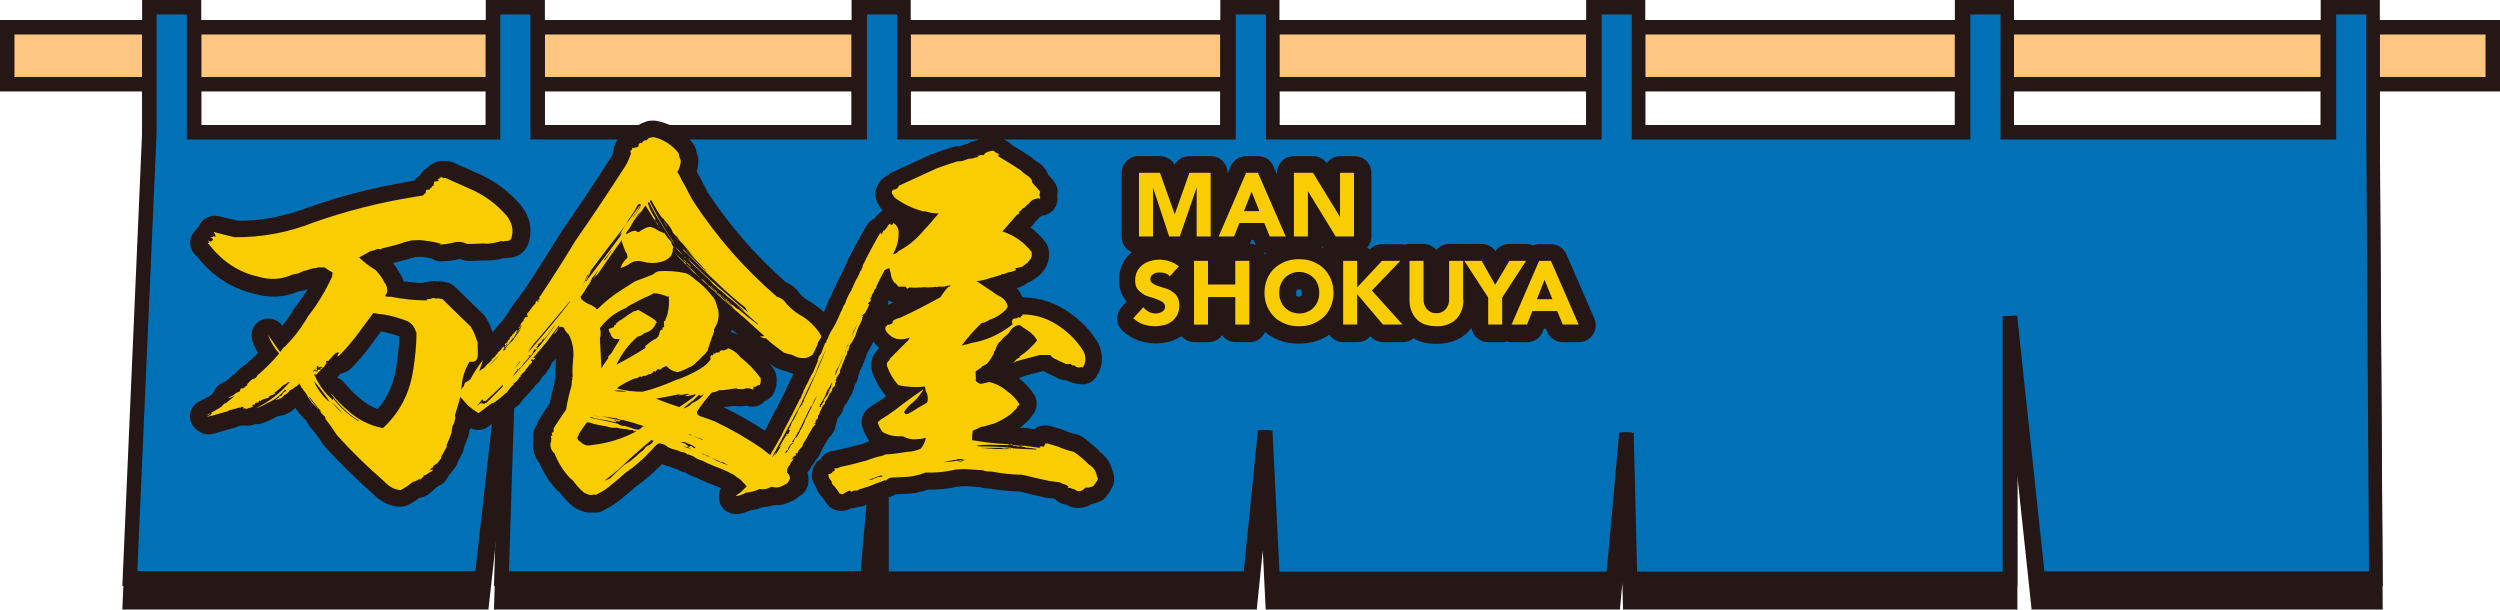 <?xml version="1.0" encoding="UTF-8"?>
<svg id="Layer_2" data-name="Layer 2" xmlns="http://www.w3.org/2000/svg" viewBox="0 0 1036 252.6">
  <g id="BG">
    <g>
      <g>
        <g>
          <rect x="3" y="11.3" width="1030" height="23.7" style="fill: #ffc681;"/>
          <path d="M1036,37.9H0V8.3H1036v29.7ZM6,31.9H1030V14.3H6V31.9Z" style="fill: #241716;"/>
        </g>
        <g>
          <g>
            <polygon points="983.5 64.7 983.5 12.9 965 12.9 965 64.7 831.8 64.7 831.8 12.9 813.3 12.9 813.3 64.7 679 64.7 679 12.9 660.5 12.9 660.5 64.7 527.3 64.7 527.3 12.9 508.8 12.9 508.8 64.7 374.5 64.7 374.5 12.9 356 12.9 356 64.7 222.8 64.7 222.8 12.9 204.3 12.9 204.3 64.7 80.4 64.7 80.4 12.9 61.9 12.9 61.9 64.7 53.8 249.6 199.7 249.6 210.9 148.9 207.8 249.6 359.5 249.6 365.2 181 365.2 249.6 518.1 249.6 524.3 188.3 527.3 249.6 668.6 249.6 674 189.2 675.5 249.6 833 249.6 833 140.8 844.5 249.6 984.6 249.6 983.5 64.7" style="fill: #241716;"/>
            <path d="M987.7,252.6h-145.8l-5.9-55.3v55.3h-163.4l-.3-11.1-1,11.1h-146.8l-1.2-24.5-2.5,24.5h-158.5v0H204.7l.9-28.9-3.2,28.9H50.7l8.2-188V9.9h24.5V61.7h117.9V9.9h24.5V61.7h127.1V9.9h24.5V61.7h128.3V9.9h24.5V61.7h127.1V9.9h24.5V61.7h128.3V9.9h24.5V61.7h127.1V9.9h24.5v54.8l1.2,188Zm-140.4-6h134.4l-1.1-182V15.9h-12.5v51.8h-139.1V15.9h-12.5v51.8h-140.3V15.9h-12.5v51.8h-139.1V15.9h-12.5v51.8h-140.3V15.9h-12.5v51.8H219.8V15.9h-12.5v51.8H77.4V15.9h-12.5v48.9s-8,181.8-8,181.8H197l11-98,6,.4-3.1,97.6h145.8l5.6-65.8,6,.3v65.6h147.1l5.9-58.6,6,.2,2.9,58.5h135.6l5.2-57.7,6,.2,1.4,57.5h151.5v-105.8l6-.3,11.3,106.1Z" style="fill: #241716;"/>
          </g>
          <g>
            <polygon points="983.5 54.8 983.5 3 965 3 965 54.8 831.8 54.8 831.8 3 813.3 3 813.3 54.8 679 54.8 679 3 660.5 3 660.5 54.8 527.3 54.8 527.3 3 508.8 3 508.8 54.8 374.5 54.8 374.5 3 356 3 356 54.8 222.8 54.8 222.8 3 204.3 3 204.3 54.8 80.4 54.8 80.4 3 61.9 3 61.9 54.8 53.8 239.8 199.7 239.8 210.9 139.1 207.8 239.8 359.5 239.8 365.2 171.2 365.2 239.8 518.1 239.8 524.3 178.4 527.3 239.8 668.6 239.8 674 179.3 675.5 239.8 833 239.8 833 131 844.5 239.8 984.6 239.8 983.5 54.8" style="fill: #0071b6;"/>
            <path d="M987.7,242.8h-145.8l-5.9-55.3v55.3h-163.4l-.3-11.1-1,11.1h-146.8l-1.2-24.5-2.5,24.5h-158.5v0H204.7l.9-28.9-3.2,28.9H50.7L58.9,54.7V0h24.5V51.8h117.9V0h24.5V51.8h127.1V0h24.5V51.8h128.3V0h24.5V51.8h127.1V0h24.5V51.8h128.3V0h24.5V51.8h127.1V0h24.5V54.8l1.2,188Zm-140.4-6h134.4l-1.1-182V6h-12.5V57.8h-139.1V6h-12.5V57.8h-140.3V6h-12.5V57.8h-139.1V6h-12.5V57.8h-140.3V6h-12.5V57.8H219.8V6h-12.5V57.8H77.4V6h-12.5V54.9s-8,181.8-8,181.8H197l11-98,6,.4-3.1,97.6h145.8l5.6-65.8,6,.3v65.6h147.1l5.9-58.6,6,.2,2.9,58.5h135.6l5.2-57.7,6,.2,1.4,57.5h151.5v-105.8l6-.3,11.3,106.1Z" style="fill: #241716;"/>
          </g>
          <path d="M986.6,241.8h-143.9l-7.8-73.1v73.1h-161.4l-.7-27.6-2.5,27.6h-145l-1.8-36.8-3.7,36.8h-156.6v-23.1l-2,23.1H205.7l1.7-52.8-5.9,52.8H51.7L59.9,54.7V1s22.5,0,22.5,0V52.8h119.9V1h22.5V52.8h129.1V1h22.5V52.8h130.3V1h22.5V52.8h129.1V1h22.5V52.8h130.3V1h22.5V52.8h129.1V1h22.5V54.8l1.2,187Zm-140.3-4h136.3l-1.1-183V5h-14.5V56.8h-137.1V5h-14.5V56.8h-138.3V5h-14.5V56.8h-137.1V5h-14.5V56.8h-138.3V5h-14.5V56.8H220.8V5h-14.5V56.8H78.4V5h-14.5V54.8l-8,183H197.9l11.1-98.9,4,.3-3.1,98.6h147.8l5.6-66.8,4,.2v66.6h149l6-59.5h4c0,.1,3,59.5,3,59.5h137.5l5.3-58.6h4c0,.1,1.5,58.6,1.5,58.6h153.5v-106.8l4-.2,11.4,107Z" style="fill: #241716;"/>
        </g>
      </g>
      <g>
        <g>
          <path d="M660.6,131.8l-11.5-26.4c-1.1-2.6-3.6-4.2-6.4-4.2h-4.9c-.9,0-1.8,.2-2.6,.5-.9-.4-1.8-.6-2.8-.6h-6.9c-2.3,0-4.5,1.1-5.8,3-1.3-1.9-3.4-3-5.8-3h-7.2c0,0-.1,0-.2,0,0,0-.1,0-.2,0h-5.8c-2.1,0-4,1-5.3,2.5-1.3-1.5-3.2-2.5-5.3-2.5h-5.8c-.7,0-1.4,.1-2,.3-.6-.2-1.2-.2-1.8-.2h-7.6c-1.9,0-3.8,.8-5.1,2.2h0c-.3-.3-.6-.6-1-.8,1-1.2,1.7-2.8,1.7-4.5v-26.4c0-3.9-3.1-7-7-7h-5.8c-2.3,0-4.4,1.1-5.7,2.9-1.3-1.8-3.4-2.9-5.7-2.9h-7.9c-3.9,0-7,3.1-7,7v.6l-1.5-3.4c-1.1-2.6-3.6-4.2-6.4-4.2h-4.9c-2.8,0-5.3,1.7-6.4,4.2l-1.3,3.1v-.3c0-3.9-3.1-7-7-7h-8.8c-2.6,0-4.9,1.4-6.1,3.6-1.2-2.2-3.6-3.6-6.1-3.6h-8.9c-3.9,0-7,3.1-7,7v26.4c0,2.9,1.7,5.3,4.2,6.4-1.5,1.3-2.8,2.8-3.7,4.6-1.1,2.1-1.6,4.4-1.6,7s.7,5.4,2.2,7.5c.3,.4,.6,.9,1,1.3l-2.1,2.4c-2.6,2.8-2.4,7.2,.4,9.8,1.9,1.8,4.1,3.1,6.5,4,2.1,.7,4.8,1.2,7.1,1.2s3.9-.3,5.7-.7c1.8-.5,3.5-1.3,5.1-2.3,1.3,1.5,3.2,2.5,5.4,2.5h5.8c2.3,0,4.4-1.1,5.6-2.9,1.3,1.7,3.3,2.9,5.6,2.9h5.8c2.9,0,5.3-1.7,6.4-4.2,1.7,1.4,3.7,2.6,5.9,3.4,2.5,1,5.3,1.4,8.2,1.4s5.7-.5,8.1-1.4c1.6-.6,3.1-1.4,4.5-2.3,1.3,1.8,3.4,3.1,5.8,3.1h5.8c2.2,0,4.1-1,5.4-2.5h0c1.3,1.6,3.3,2.5,5.3,2.5h8.1c1.7,0,3.2-.6,4.5-1.6,.7,.4,1.3,.7,2,1,2.2,.9,4.7,1.3,7.5,1.3s5.2-.5,7.4-1.3c2.4-.9,4.4-2.3,6-4,.4-.4,.8-.9,1.1-1.3,.5,3.3,3.4,5.9,6.9,5.9h5.8c.6,0,1.3,0,1.9-.3,.6,.2,1.3,.3,2,.3h6.4c2.9,0,5.5-1.8,6.5-4.4l.5-1.2h.8l.5,1.2c1.1,2.6,3.6,4.4,6.5,4.4h6.6c2.4,0,4.6-1.2,5.9-3.2,1.3-2,1.5-4.5,.6-6.6Zm-121.2-9.5c0,.2-.1,.3-.2,.3-.1,.1-.2,.1-.2,.2,0,0,0,0-.1,0-.1,0-.8,.2-1.3,0-.1,0-.2,0-.2,0-.1-.1-.2-.2-.2-.3,0-.3-.1-.6-.1-1s0-.8,.1-.9c0-.2,.2-.3,.2-.4,0,0,.2-.1,.3-.2,.1,0,.8-.2,1.3,0,.1,0,.2,0,.2,0,0,0,0,0,.1,.1,0,0,0,0,0,.1,.1,.3,.2,.6,.2,1.1s0,.7-.1,.9Zm-21.6-21.1c0-.2,.2-.4,.3-.6l.5-1.2h.8l.5,1.2c.1,.3,.3,.6,.5,.9-.8-.3-1.6-.5-2.5-.5h0Zm31,1.8c-.4-.2-.8-.4-1.2-.6,.1-.1,.2-.3,.3-.4,.2,.4,.5,.7,.8,1Zm-25,1.6c.3,.1,.6,.2,1,.3-.2,.2-.4,.3-.6,.5-.1-.3-.3-.5-.4-.8Z" style="fill: #241716;"/>
          <path d="M455.4,186.7c-2.2-2.1-4.5-4-6.8-5.6-.8-.5-1.6-.9-2.5-1.1-1.6-.3-3.2-.8-4.7-1.5-.2-.1-.5-.2-.7-.3-1.7-.6-3.5-1.1-5.2-1.6-.7-.2-1.5-.3-2.2-.3-.5,0-1.1,0-1.6,.1-1.1,.2-2.2,.7-3,1.4-.7,0-1.3-.2-2-.2-.8-.2-1.6-.3-2.4-.3-.6,0-1.1,0-1.7,0,.9-.7,1.8-1.4,2.7-2.3,.8-.7,1.5-1.5,2.1-2.4,.6-.7,1.2-1.5,1.6-2.4,.9-2.1,.8-4.6-.4-6.5-1.7-2.8-3.9-5.1-6.4-7,.7-.2,1.4-.4,2-.8,2.8-.8,5.5-1.5,8-2.1,.1,0,.3,0,.4,0,.1,0,.2,.2,.3,.2,.2,.1,.4,.2,.6,.4,1.9,.9,3.8,1.8,5.5,2.6,.9,.4,1.9,.6,2.9,.6,.3,.1,.5,.2,.8,.3,1.1,.6,2.3,1,3.6,1.1,.1,0,.3,0,.4,.1,3.1,.8,6.3-.6,7.9-3.4l.2-.4c.1-.2,.2-.4,.3-.6,.3-.4,.5-.8,.6-1.2,1.4-3.7,1.2-7.6-.6-11.2,0-.2-.2-.3-.3-.5-2.8-4.7-6.6-8.7-11.2-11.9-5.9-4.4-12.6-6.6-19.9-6.7-.6-1.4-1.4-2.7-2.4-3.8,.8-.2,1.6-.5,2.4-.9,.8-.3,1.5-.8,2.1-1.4,0,0,.1,0,.2,0,.6-.2,1.1-.5,1.7-.8,.6-.4,1.1-.8,1.7-1.2l.7-.5c.8-.6,1.4-1.2,1.8-1.8,2.4-2.6,3.3-6.1,2.6-9.7-.2-1-.7-2-1.3-2.8-1.8-2.3-3.9-4.4-6.2-6.1,.8-.6,1.5-1.4,1.9-2.3,.6-.4,1.1-.9,1.5-1.5,.4-.3,.8-.6,1.1-1,1,0,2-.4,3.2-1,2.7-1.5,4-4.6,3.4-7.5,.4-1.9,0-3.9-1.2-5.5-.8-1-1.6-2.1-2.6-3.1-.7-1.9-2.2-4.1-5.2-5.7-.3-.2-.6-.4-.8-.6-.4-.4-.8-.8-1.3-1.1-2.3-1.5-4.8-3.1-7.7-4.8-.8-.9-1.8-1.7-2.9-2.1-.6-.5-1.3-.9-2-1.1-1.8-.7-3.8-.7-5.6-.2-1.5,.3-2.9,.8-4.1,1.5-.2,0-.3,0-.5,.1-.1,0-.2,0-.3,.1-1.1,.2-2.2,.6-3.1,1.3-.8,0-1.6,.3-2.3,.6-.4,.2-.6,.3-.8,.3-.9,0-1.9,0-2.8,.3-3.2,1-6,2-8.5,2.9-.2,0-.4,.2-.6,.2l-16.1,7.4c-.8,.4-1.5,.9-2.1,1.5-1.2,.5-2.2,1.3-3,2.4-.4,.5-.7,1-.9,1.6-1.1,1.8-1.3,4.1-.5,6.1,.6,1.6,1.5,3,2.6,4.3-.1,0-.2,.1-.3,.2-1.2,.8-2.3,1.8-3.2,3.1,0,0,0,0,0,0-1.3,.6-2.5,1.6-3.2,2.9-2,3.4-4,7-6.1,11,0,.2-.2,.4-.3,.6-.3,.7-.6,1.3-.9,1.8-.4,.6-.6,1.3-.8,1.9-.5,.7-.8,1.4-1.1,2.3-.3,.4-.5,.9-.7,1.4,0,0,0,0,0,0-.5,.9-.9,1.8-1.5,3,0,0,0,0,0,.1-.6,.7-1,1.6-1.2,2.5-1,1.7-1.7,3.3-2.3,5-.6,.9-1.1,1.9-1.4,3-.5,.9-.9,1.7-1.1,2.6,0,.2-.2,.4-.3,.6-1.9-1.8-4.1-3.4-6.4-4.7-1.7-1-3.2-2.3-4.4-4-.3-.4-.7-.8-1.1-1.2-1.3-1.1-2.5-1.9-3.8-2.4-12.4-10.9-23.3-23.4-32.4-37.2-.3-.6-.7-1.3-1-2-.7-1.2-1.3-2.5-2-3.9,0-.2-.2-.3-.3-.5-.5-.8-.9-1.6-1.3-2.4,.4-1.3,.6-2.6,.7-4,0-1.1-.1-2.2-.6-3.2-.1-.3-.2-.5-.2-.7-.1-1.3-.6-2.6-1.4-3.6-3.7-4.8-8.6-8-14.5-9.3-.5-.1-1-.2-1.5-.2-.5,0-.9-.1-1.4,0-1,0-2,.3-2.9,.7-.9,.3-1.7,.7-2.4,1.2-.5,.2-1,.4-1.4,.7-1.4,.4-2.5,1.2-3.4,2.2-.7,.2-1.3,.5-1.9,.9-1.2,.9-2.1,2.1-2.6,3.5-.7,1.3-1,2.7-1,4-.3,.7-.6,1.4-1,2-7,10.9-14,21.4-20.7,31,0,.1-.2,.2-.2,.4-4.3,7-8.9,14.2-14,22-.4,.5-.7,.9-.9,1.4-.1,.1-.3,.3-.4,.5-.5,.6-1,1.2-1.3,1.8-.2,.3-.5,.6-.7,.9-.5,.6-.9,1.2-1.3,1.7h0c-.6,.8-1.1,1.5-1.5,2.2-.4,.4-.7,.9-1,1.5-.3,.4-.5,.7-.7,1.1-.4,.5-.7,1-1,1.5-.4,.4-.8,.9-1.1,1.5-.1,.1-.2,.2-.3,.3-.2,.3-.5,.5-.7,.8-.4,.4-.7,.8-1,1.2l-.5,.5c-.5,.5-.9,1.1-1.2,1.6-.2,.2-.3,.5-.5,.7-.7-1.9-1.5-3.9-2.6-5.8-.3-.6-.8-1.2-1.3-1.7-2.6-2.5-5.2-5.1-7.7-7.5-1.4-1.3-2.7-2.7-4.1-4-1.1-1.1-2.5-1.7-4-1.9-1-.3-2.1-.5-3.1-.3-1.4-.3-2.8-.2-4.1,.3-.8,0-1.6,.1-2.3,.4-2.6-.1-5.1-.4-7.7-.7-.4-1.2-1-2.4-1.7-3.5-.8-1.4-1.7-2.8-2.7-4.1,2.4-.6,4.6-1.2,6.8-1.8,.4-.1,.7-.3,1.1-.4,0,0,.2,0,.2,0,.4,0,.8-.2,1.1-.3,.7,0,1.4,0,2.2-.1,1.4,.1,2.9,.3,4.5,.7,1.1,.7,2.5,1.2,3.9,1.2,2.5,0,5-.3,7.7-1,0,0,.1,0,.2,0,0,0,.2,0,.4,.1,1,.5,2,.7,3.1,.7s2.9,0,4.2-.1c.7,0,1.4,0,2.2-.1,.2,0,.4,0,.5,0,.5,0,.9,0,1.4,0,2,0,4.1-.4,6.2-.9,.5,0,1.1,0,1.6-.1,1.3,0,2.6-.3,3.9-.8,.4-.2,.8-.4,1.2-.6,2.2-1.4,3.6-3.6,4.1-6.3,.8-3.5,.8-8.6-3.4-13.9,0,0-.1-.2-.2-.3-5-5.8-11-10.2-17.7-13.1-2-.9-4-1.8-6.1-2.7l-4-1.8c-1.2-.5-2.4-.7-3.7-.6-.7-.1-1.5-.1-2.3,0-.9,.1-1.7,.5-2.5,.9-.7,.3-1.4,.8-1.9,1.4-.2,.2-.4,.4-.6,.5-1.3,.7-2.4,1.8-3,3.2-1,.5-1.8,1.2-2.5,2.2-.1,0-.3,0-.4,0,0,0-.1,0-.2,0-14.7,2.4-29.2,6-42.9,10.9,0,0-.1,0-.2,0-9.4,3.7-19.2,5.6-29.2,5.6-1.4-.4-2.8-.7-4.2-1-1.2-.3-2.5-.6-3.7-.9-2.8-.7-5.8,.4-7.5,2.8-.3,.4-.5,.8-.7,1.2-.4,.4-.8,1-1.1,1.5-.3,.3-.7,.6-1,1-2.3,2.8-2.1,6.8,.4,9.4,.3,.3,.6,.5,.9,.8,0,.1,.2,.3,.3,.4,6.2,7.8,14,12.8,23.3,15,6.3,1.9,12.5,1.6,18.3-.9,.4,0,.8-.2,1.1-.2,.7,0,1.4-.3,2-.5,.3-.1,.6-.3,.9-.4-1.6,2.6-3.3,5.1-5.1,7.4-.2,.3-.4,.5-.6,.8-1.5,2.5-3.1,4.9-4.9,7.1-2-2.8-5.8-3.8-8.9-2.3-3.2,1.6-4.6,5.3-3.5,8.6,.6,1.7,1.4,3.4,2.3,5-1.5,1.6-3.1,3-4.7,4.4-.2,.2-.4,.4-.6,.5-.4,.2-.8,.5-1.2,.8-1.3,1-2.3,2-3.1,3-.7,.3-1.4,.8-2,1.4-.3,.3-.6,.6-.8,.9-.4,.3-.8,.5-1.2,.8-.8,.4-1.4,.7-2.1,1.1-1.3,.8-2.2,2-2.7,3.4-.2,.2-.4,.4-.5,.6-.2,.2-.3,.3-.5,.5-.9,.6-1.8,1.1-2.7,1.5-.2,0-.4,.2-.6,.3-.5,.3-1,.5-1.5,.8-3.5,1.7-4.9,5.8-3.3,9.2,.7,1.5,1.9,2.6,3.2,3.3,1.6,1.1,3.5,1.5,5.4,1,.4,0,1-.2,1.6-.4,.2,0,.5,0,.7-.2,2-.6,4.1-1.2,6.4-1.8,.6-.1,1.1-.3,1.6-.6,.1,0,.2,0,.3-.1,.4-.1,.8-.3,1.3-.4,.4,0,.9,.1,1.4,0,0,0,.1,0,.2,0,1.4,.2,2.8,0,4.1-.5,.9,0,1.8,0,2.7-.3,2-.6,3.9-1.5,5.9-2.6,.3-.1,.7-.3,1-.5,.1,0,.2,0,.3,0,2.7-.3,5-1.5,6.9-3.4,0,0,0,0,0,0,1.1,1.7,2.4,3.3,3.9,4.7,0,0,0,0,.1,.1,0,.1,.2,.2,.3,.3,.3,.5,.6,.9,.9,1.3,.3,.9,.9,1.7,1.6,2.4l.3,.3c0,0,.2,.2,.3,.3,1.3,1.6,2.5,3.4,3.9,5.5,.2,.3,.4,.6,.7,.9,6.1,6.8,12.8,13.3,19.8,19.5,4,4.3,8.3,5.5,11.2,5.7,.2,0,.3,0,.5,0,1.1,0,2.3-.3,3.3-.8,1.6-.8,3.2-1.8,4.7-3,1.1,0,2.9-.5,4.5-2.1,.7-.5,1.4-1.2,2.1-1.9,.7-.5,1.2-.8,1.8-1.1,1.1-.5,2-1.3,2.6-2.3,.5-.6,.9-1.3,1.2-2,.4-.3,.7-.7,1-1.1,.3-.5,.7-1,1.2-1.6,.8-.9,1.3-2,1.6-3.1,.5-.9,1.1-1.9,1.6-3,.5-.9,.7-1.8,.8-2.7,.6-1.5,1.2-2.9,1.7-4.3,.2-.7,.4-1.4,.4-2.1,0,0,0-.1,0-.2,.2-.4,.4-.9,.6-1.3,2.3,1.2,5.1,1,7.3-.6,1.4-1,2.9-2.1,4.4-3.2,.5-.2,1.1-.4,1.5-.7,1.8-1.2,3.6-2.5,5.2-4,0,0,.1,0,.2-.1,1-.6,1.8-1.3,2.4-2.3,.4-.6,.9-1.2,1.6-1.9,.4-.3,.7-.7,1-1.1,.6-.6,1.2-1.2,1.7-1.9,.5-.5,1.1-1.1,1.6-2,0,0,0,0,0,0,1-.7,1.9-1.7,2.4-2.8,.1-.2,.3-.4,.4-.6,.8-.6,1.4-1.3,1.9-2.1,.1-.2,.2-.4,.3-.6,.3-.3,.6-.7,.9-1.1,.4-.7,.7-1.4,.9-2.1,.7-.5,1.3-1.1,1.8-1.8-.3,2.2-.3,4.4-.3,6.6-.1,.5-.2,1-.2,1.6,0,.6-.2,1.3-.2,2-.8,2.9-1.5,5.8-2,8.5-1.8,2.6-3.2,4.7-4.4,6.7-.4,.6-.7,1.3-.9,2-.2,.4-.4,.7-.6,1.1-.9,1.5-1.2,3.4-.8,5.3-.1,.4-.2,.9-.2,1.3-.2,3.1,.8,6.1,2.7,8.4,1.7,4,4,7.6,6.9,10.8,.2,.3,.5,.5,.8,.7l.8,.7c1.6,2.2,3.4,4.1,5.4,5.7,.3,.2,.5,.4,.8,.6,.5,.3,1,.5,1.5,.7,1.9,1,4,1.4,6.2,1.2,0,0,0,0,0,0,1.5,.2,3-.2,4.3-1,.7-.4,1.4-.8,2.3-1.3,.2-.1,.4-.2,.6-.3,2.1-1.3,4.1-2.8,6-4.5l1.5-1.2c.9-.7,1.7-1.5,2.6-2.3,4-2.8,7.7-6,11-9.5,.8,.4,1.6,.7,2.5,.9h.4c.3,.2,.7,.3,1.2,.5,.7,.3,1.5,.6,2.3,.8,1,.7,2.1,1.1,3.3,1.3,1.3,.9,2.8,1.6,4.5,2.1,.3,.1,.6,.3,1,.5,.3,.2,.7,.3,1,.5,1,.4,1.8,.7,2.6,1.1,.2,0,.4,.2,.7,.3,1.5,.5,3.1,1.2,4.7,1.9,.1,0,.2,.2,.3,.2-.6,1-.9,2.2-.9,3.5h0c0,2.2,.9,4.1,2.4,5.4,1.3,1.1,2.9,1.7,4.6,1.7s.6,0,.9,0c1.9-.2,3.7-.8,5.5-1.6,1.7-.2,3.3-.6,4.8-1.3h0c1.5,0,3.1-.3,4.6-.8,2.4,.2,4.8-.3,7-1.5,.6-.2,1.2-.4,1.7-.8,.6-.4,1.2-.8,1.7-1.3,1.8-.9,3.1-2.5,3.7-4.6,.4-1.7,.4-3.5-.2-5.2,.3-.4,.6-.9,.9-1.3,.2-.3,.4-.7,.6-1,.1-.2,.2-.3,.3-.5,.6-.6,1-1.2,1.4-1.9,0-.1,.1-.2,.2-.4,.4-.4,.7-.9,1.1-1.4,.4-.6,.8-1.3,1-2,.2-.4,.4-.8,.6-1.2,.3-.5,.6-1.1,.9-1.6,0-.2,.2-.4,.3-.6,.2-.2,.3-.4,.4-.6,.4-.7,.8-1.3,1.1-1.9,0,0,0,0,0,0,.7-.6,1.3-1.3,1.7-2.1,.6-.9,1-1.9,1.2-3.1,.1-.4,.2-.8,.3-1.2,.2-.4,.3-.8,.4-1.2,0,0,0-.2,0-.2,.2-.3,.4-.6,.5-.9,1.1-1,1.8-2.3,2-3.7,.2-.4,.4-.8,.6-1.2,.3-.3,.6-.7,.9-1.1,.5-.7,.9-1.5,1.2-2.3,.2-.3,.4-.6,.6-.9,.4-.6,.6-1.3,.8-2,.2-.5,.4-1,.5-1.5,0-.1,0-.3,0-.4,0-.2,.2-.4,.3-.5,.8-1,1.2-2.3,1.3-3.6,.1-.3,.3-.6,.3-.9,.1-.4,.3-.9,.5-1.4,.5-.7,.9-1.5,1.1-2.3,.2-.3,.3-.7,.5-1.1,0-.2,.1-.3,.1-.5,.4-.6,.7-1.3,.8-2.1,.1-.3,.3-.7,.4-1,1-1.6,1.8-3.2,2.5-4.7,0,0,0-.1,0-.2,.5,.9,1.2,1.7,2,2.4,.1,.1,.2,.2,.4,.3-.3,.4-.6,.8-.9,1.2-2.2,2.3-2.9,5.6-1.9,8.8,0,0,0,.2,0,.2,1.3,3.7,3.3,7.1,5.8,9.9,0,0-.2,.1-.3,.2-1.6,1.2-3.3,2.3-5.5,3.6-.4,.2-.7,.5-1,.8-1,.6-1.8,1.4-2.4,2.4-1,1.6-1.3,3.6-.8,5.4,.6,2.3,1.6,4.4,3,6.3-1.1,.4-2.3,.8-3.4,1.2-3,.8-6.3,1.6-9.9,2.4-.4,0-.7,.2-1.1,.3-2.4,0-4.6,1.3-5.8,3.4-.8,.5-1.5,1.1-2.1,1.9-.6,.9-1.1,1.8-1.3,2.8-.4,1.4-.4,2.9,.1,4.3,.4,1.1,.9,2.1,1.5,3,.5,1.5,1.4,2.9,2.5,3.9,.5,.8,1.1,1.6,1.7,2.5,1.4,2.1,3.8,3.2,6.2,3.1,.1,0,.3,0,.4,0,1.3,0,2.6-.4,3.7-1.1,.9,0,1.8-.1,2.7-.5,1.3,0,2.5-.4,3.6-1,1-.3,2.2-.6,3.3-1,.2,0,.4-.1,.5-.2,1.6-.7,3.1-1.3,4.5-1.8,1.4,0,2.7-.5,3.8-1.3,.4,0,.7,0,1.1,0,.6,0,1.2,0,2-.1,3.5,0,6.9-.6,10.4-1.8,3.9,.1,7.9-.3,12-1.2,1-.1,2.1-.2,3.3-.2,2,0,3.9,.2,6,.4,1.4,.4,2.9,.6,4.4,.6,4,.7,8,1.1,12.1,1.2,4.1,1,7.5,1.8,10.7,2.5,.2,0,.4,0,.6,.1,.6,0,1.2,.2,1.8,.2,.4,0,.9,.1,1.3,.2,0,0,.2,0,.3,.1,.4,.4,.8,.8,1.3,1.1,1.1,.8,2.4,1.2,3.7,1.3,0,0,.2,.1,.3,.2,.8,.5,1.8,.9,2.8,1,2.6,.4,5-.2,7-1.5,1.2-.2,2.3-.6,3.4-1.1,0,0,.1,0,.2,0,1.3-.6,2.3-1.6,3.1-2.8,.8-1,1.3-1.9,1.7-2.7,1.3-2.3,1.3-5,.3-7.3-.9-3.3-2.8-6.1-5.6-8Zm-87.5-60.5c0-.3,.1-.7,.2-1,0-.1,0-.3,.1-.4,0-.1,.1-.2,.2-.3,.5,.4,1.1,.7,1.7,.9-.8,.3-1.5,.6-2.2,.9Zm-228.2,30.4c.2-.3,.4-.6,.6-.9,.3-.3,.6-.6,.9-.9,1.9-.4,3.7-1.3,5-2.9,2.3-2.3,4.5-4.8,6.6-7.7,0,0,0,0,.1-.1,1.5-2.1,3.1-4.3,4.9-6.7,0,0,.2,0,.3,0,2.4,.4,4.9,1.1,7.4,2-.2,4.4-.6,8.7-1.3,12.9-1.1,6.8-3.6,12.5-7.7,17.2-2.9-1-5.5-2.7-8-4.9,0,0-.1-.1-.2-.2-2-1.7-3.9-3.7-5.7-5.8-.8-1-1.8-1.7-2.9-2.1Zm163.6-20c.2,.1,.4,.3,.6,.4,.6,.5,1.1,1,1.7,1.6-.6-.3-1.1-.5-1.7-.7-.3-.1-.7-.2-1-.3,.1-.3,.3-.7,.4-1Zm-3.4,32.1h.3c1.2-.2,2.5-.4,3.8-.5,.4,0,.9,.1,1.3,.1h0c1.3,.2,2.6,.1,3.9-.2,1.6,.6,3.4,.6,5,0,1-.4,2-1.1,2.7-1.9,1.6-.6,3-1.8,3.8-3.4,1.1-2.2,1.4-4.7,1-7.2-.2-1-.6-1.9-1.1-2.7-.6-.8-1.2-1.6-1.8-2.4,.6,.5,1.2,.9,1.9,1.4,.5,.3,.9,.6,1.5,.8,1.2,.5,2.4,.9,3.6,1.1,.9,.4,1.7,.7,2.5,1,.2,0,.3,0,.5,.1,0,0,0,0,0,.1-.2,.3-.4,.7-.5,1.1-.4,.5-.7,1.1-.9,1.7h0c-.4,.8-.7,1.4-1,2.1-.4,.6-.6,1.2-.8,1.9-.2,.2-.3,.5-.4,.7-1.9,3.8-3.8,7.5-5.7,11-.7,1.4-1.4,2.7-1.9,3.9-.2,.4-.4,.7-.6,1.1-5.5-3.6-11.3-6.9-17.5-9.9,.2,0,.3,0,.5,0Z" style="fill: #241716;"/>
        </g>
        <g id="_圖層_1" data-name=" 圖層 1">
          <g>
            <g>
              <path d="M471.9,71.6h8.8l6.1,17.2h0l6.1-17.2h8.8v26.4h-5.8v-20.3h0l-7,20.3h-4.4l-6.7-20.3h0v20.3h-5.8v-26.4h0Z" style="fill: #facd00;"/>
              <path d="M516.5,71.6h4.8l11.5,26.4h-6.6l-2.3-5.6h-10.3l-2.2,5.6h-6.4l11.4-26.4h0Zm2.2,7.7l-3.2,8.2h6.4l-3.3-8.2h0Z" style="fill: #facd00;"/>
              <path d="M536.2,71.6h7.9l11.2,18.3h0v-18.3h5.8v26.4h-7.6l-11.5-18.8h0v18.8h-5.8v-26.4Z" style="fill: #facd00;"/>
              <path d="M484.9,114.6c-.5-.6-1.1-1-1.9-1.3-.8-.3-1.6-.4-2.3-.4s-.8,0-1.3,.1c-.5,0-.9,.2-1.3,.5-.4,.2-.7,.5-1,.8-.2,.3-.4,.8-.4,1.3,0,.8,.3,1.4,.9,1.8s1.4,.8,2.2,1.1,1.9,.6,2.9,.9c1,.3,2,.7,2.9,1.3,.9,.6,1.7,1.3,2.2,2.2,.6,.9,.9,2.1,.9,3.7s-.3,2.8-.8,3.8c-.6,1.1-1.3,2-2.2,2.7-.9,.7-2,1.3-3.3,1.6-1.2,.3-2.5,.5-3.9,.5s-3.3-.3-4.8-.8c-1.4-.5-2.8-1.4-4.1-2.5l4.2-4.6c.6,.8,1.4,1.4,2.2,1.9,.9,.4,1.9,.7,2.8,.7s.9,0,1.4-.2c.5,0,.9-.3,1.3-.5,.4-.2,.7-.5,.9-.8,.2-.3,.4-.7,.4-1.2,0-.8-.3-1.4-.9-1.9-.6-.5-1.4-.8-2.3-1.2s-1.9-.7-3-1-2.1-.7-3-1.3c-.9-.6-1.7-1.3-2.3-2.1s-.9-2.1-.9-3.5,.3-2.7,.8-3.7,1.3-2,2.2-2.7c.9-.7,2-1.3,3.2-1.6,1.2-.4,2.5-.6,3.8-.6s2.9,.2,4.3,.7,2.7,1.1,3.8,2.1l-4,4.4h0Z" style="fill: #facd00;"/>
              <path d="M494.8,108.1h5.8v9.8h11.3v-9.8h5.8v26.4h-5.8v-11.4h-11.3v11.4h-5.8v-26.4Z" style="fill: #facd00;"/>
              <path d="M524,121.3c0-2.1,.4-4,1.1-5.7,.7-1.7,1.7-3.2,3-4.4,1.3-1.2,2.8-2.1,4.5-2.8,1.7-.7,3.6-1,5.7-1s4,.3,5.7,1c1.7,.7,3.3,1.6,4.5,2.8,1.3,1.2,2.2,2.7,3,4.4,.7,1.7,1.1,3.6,1.1,5.7s-.4,4-1.1,5.7c-.7,1.7-1.7,3.2-3,4.4-1.3,1.2-2.8,2.1-4.5,2.8-1.7,.7-3.6,1-5.7,1s-4-.3-5.7-1c-1.7-.7-3.3-1.6-4.5-2.8s-2.2-2.7-3-4.4c-.7-1.7-1.1-3.6-1.1-5.7Zm6.1,0c0,1.3,.2,2.4,.6,3.4,.4,1,.9,1.9,1.7,2.7,.7,.7,1.6,1.4,2.6,1.8,1,.4,2.1,.7,3.4,.7s2.4-.2,3.4-.7c1-.4,1.9-1,2.6-1.8,.7-.7,1.3-1.6,1.7-2.7,.4-1,.6-2.1,.6-3.4s-.2-2.3-.6-3.4c-.4-1-.9-2-1.7-2.7-.7-.7-1.6-1.4-2.6-1.8s-2.1-.7-3.4-.7-2.4,.2-3.4,.7c-1,.4-1.9,1-2.6,1.8-.7,.7-1.3,1.7-1.7,2.7-.4,1-.6,2.2-.6,3.4Z" style="fill: #facd00;"/>
              <path d="M556.6,108.1h5.8v11l10.3-11h7.6l-11.8,12.3,12.7,14.1h-8.1l-10.7-12.6v12.6h-5.8v-26.4h0Z" style="fill: #facd00;"/>
              <path d="M606.4,124.3c0,1.6-.2,3-.7,4.3s-1.2,2.5-2.1,3.5c-.9,1-2.1,1.7-3.5,2.3-1.4,.6-3,.8-4.8,.8s-3.5-.3-4.9-.8-2.6-1.3-3.5-2.3c-.9-1-1.6-2.1-2.1-3.5-.5-1.3-.7-2.8-.7-4.3v-16.2h5.8v16c0,.8,.1,1.6,.4,2.3,.3,.7,.6,1.3,1.1,1.8,.5,.5,1,.9,1.7,1.2,.7,.3,1.4,.4,2.1,.4s1.5-.1,2.1-.4c.7-.3,1.2-.7,1.7-1.2s.8-1.1,1.1-1.8c.3-.7,.4-1.4,.4-2.3v-16h5.8v16.2h0Z" style="fill: #facd00;"/>
              <path d="M616.7,123.3l-9.9-15.2h7.2l5.6,9.9,5.9-9.9h6.9l-9.9,15.2v11.2h-5.8v-11.2h0Z" style="fill: #facd00;"/>
              <path d="M637.9,108.1h4.8l11.5,26.4h-6.6l-2.3-5.6h-10.3l-2.2,5.6h-6.4l11.4-26.4h0Zm2.2,7.7l-3.2,8.2h6.4l-3.3-8.2h0Z" style="fill: #facd00;"/>
            </g>
            <g>
              <path d="M85.8,100.2c0,0-.2,0-.3-.1,0,0,.2,.1,.3,.1Zm98.6-26.9v.3h-.1c0-.1,.1,.2,.1,.2-.7,0-1.3-.2-1.7-.6,0,.2-.1,.4-.1,.5-.2,0-.4,0-.5-.1,0,.2,0,.4,.1,.5h-.3c-.2,0-.4,0-.5,.1,0,.3,.3,.6,.5,.8-.7,0-1.4,.2-2,.3,0,.6-.1,1.3-.5,1.9-.2,0-.3-.2-.3-.3-.2,.4-.3,.7-.1,.9-.2,0-.4,0-.5-.1-.2,.4-.4,.7-.5,.9-.4,0-.8,0-1.3,0-.2,.4-.3,.8-.3,1.3-.4,.3-.8,.7-1.1,1.1-1.1,.2-2.4,.4-3.7,.6-14.2,2.3-28.1,5.8-41.7,10.6-10.6,4.2-21.5,6.2-32.7,6.1-2.9-.7-5.8-1.4-8.7-2.2,.5,.7,.8,1.4,.9,1.9-.2,.2-.5,.1-.8-.1-.3,0-.5,.2-.5,.3h-1c.6,.3,1,.7,1.3,1.3h-.3c-.5,.7-1.1,.8-1.9,.1,.2,.4,.4,.7,.5,.8-.2,.4-.5,.5-.9,.1,.6,.5,1.1,1,1.4,1.5,5.3,6.6,11.8,10.8,19.6,12.6,5,1.5,9.8,1.3,14.3-.8,.8-.2,1.7-.4,2.5-.5,.7-.3,1.5-.7,2.3-1.1h.1c.6,0,1.3-.2,2-.5,1-.4,2-.6,2.9-.6l1.1-.3h2.5c1,.8,2.2,1.5,3.4,2.2-.2,.6-.3,1.2-.3,1.7-2.8,6-6.1,11.5-9.9,16.3-2.7,4.7-5.9,8.9-9.7,12.7,0,0-.3,.2-.5,.3h0c-.5,.7-1,1.4-1.4,1.9-1.8-2.4-3.5-4.8-5.1-7.3,1,2.9,2.6,5.6,4.7,7.9-3,3.5-6.1,6.6-9.2,9.2,0,0,0,.1,.1,.1-.5,.8-1.2,1.3-2,1.3-.9,.7-1.7,1.5-2.3,2.3,0,0,.2,0,.3,.1-.4,.4-.8,.7-1.3,.8,0,0,0,.1,.1,.1,0,.2-.3,.4-.5,.5h-.9c-.4,.4-.6,.8-.6,1.3-1,.3-1.9,.8-2.5,1.5-.8,.3-1.5,.7-2.2,1.1,0,0,0,.1,.3,.1,.7-.2,1.5-.5,2.3-.8l-3.4,2.7h.1c0,.2-.3,.3-.5,.3,0,0-.1,0-.1-.1-.2,.2-.4,.3-.5,.3h.1c-.5,.3-.9,.7-1.1,1.2-2.3,1.4-4.5,2.7-6.7,3.7,.4-.2,1-.4,1.7-.5,0,0,0-.2,.1-.3,0-.3,.4-.4,.8-.1,0,0-.2,.2-.3,.3-.2,.3-.4,.5-.5,.6-.4,0-.8,0-1.1,.5,.4,0,.8-.2,1.3-.3,0,0,.3-.1,.6-.1,2.1-.6,4.3-1.3,6.7-1.9,.4-.4,.9-.6,1.5-.6,1-.3,2.1-.6,3.1-.9,.2,0,.5,0,.8,0,0,0-.1-.2-.1-.3,.3,0,.7,0,1.1,0,0,0-.1,.3-.1,.5,0,0-.1,0-.1-.1v.3c0,0,.2,0,.3-.1h0c0,.1,.3,0,.5,0,.5,.3,1,.3,1.5-.1,.7,0,1.4-.4,2.2-.9-.4,0-.7,0-.9,0,.3-.4,.8-.6,1.4-.6-.2-.4,0-.6,.5-.6h-.1c.3-.2,.7-.3,1.3-.3,0,0-.2-.2-.3-.3,.2-.3,.5-.4,.9-.3h0c.9-.7,2-1,3.3-1.2,0-.3,.3-.6,.5-.9,0,0,.3,0,.5-.1,.5-.2,1.1-.5,1.9-.8-.2,0-.4,0-.5-.3,.4-.3,.9-.7,1.4-1.1h-.1c.4-.2,.9-.6,1.4-1.1l.9-.9c.5-.2,1-.5,1.5-.8,.2-.4,.6-.6,1.3-.6-4.1,4.7-8.8,8.3-14.1,10.9,1.7-.5,3.3-1.3,4.8-2.2,1.5-.6,3.1-1.5,4.5-2.7,.5-.5,1.1-1,1.7-1.5,.2-.4,.6-.8,1.1-1.3,.2,0,.4,.1,.5,.5-.8,.4-1.4,.9-1.7,1.5,0,.3-.1,.5-.5,.6v-.3c-.1,0-.1,.1-.1,.1,0,0,0,.1,.1,.1,0,0,0,.1-.1,.1-.2,0-.3,0-.3-.1-.2,.4-.4,.7-.6,.9,0,.2-.3,.3-.6,.3-.3,.2-.4,.4-.3,.5,1.4-.2,2.5-.9,3.3-2,1-.4,1.8-1.1,2.3-2,.8-.2,1.5-.7,2.2-1.4,.7-.2,1.3-.7,1.7-1.4,.3,.5,.6,1,.9,1.5,0,0-.1,.2-.1,.3h.3c.4,.7,1,1.5,1.7,2.3,1.1,2.2,2.5,4.1,4.2,5.7h.1c.2,.3,.4,.6,.6,.7,.1,.1,.3,.2,.4,.2-1.4-1.4-2.6-2.9-3.7-4.5-.3-.2-.4-.4-.1-.6,1.8,2.4,3.6,4.7,5.6,6.9h-.1c-.3-.5-.8-.9-1.4-1.3,.6,1,1.4,1.9,2.2,2.5,0,.4,.3,.7,.9,.8-.3,0-.6,0-.9-.1,1.8,2.2,3.4,4.5,5,7,6.2,6.9,12.7,13.2,19.5,19.1,2.1,2.3,4.3,3.5,6.9,3.7,1.8-.9,3.5-2.1,5.1-3.4,1-.2,2-.7,2.9-1.4,0,.7-.5,1.1-1.3,1.1h.6c0,0,.2,0,.3-.3,.8-.5,1.5-1.2,2.2-2-.2,0-.4,0-.6-.1,.3,0,.7-.1,1.1-.1,.8-.6,1.8-1.2,2.8-1.7,0,0-.1,0-.1-.1,.2,0,.4-.3,.6-.5-.5,0-.9,.2-1.3,.3,0-.7,.6-1.1,1.5-1.3-.3,0-.4-.1-.3-.5,.5-.3,1.1-.7,1.7-1.1,.5-.7,1.1-1.4,1.7-2.2,0,0-.1,0-.1-.1s0-.3,.1-.5c.7-1.3,1.5-2.7,2.3-4.2-.2-.3-.2-.6,0-.9,.7-1.5,1.4-3.2,2-5,0-.4,0-.8,.1-1.3h0c0-.6,.2-1,.3-1.5,.5-.6,.8-1.4,.8-2.2,.3-.5,.4-1.1,.1-1.9,.6-2.1,1.3-4.2,1.9-6.4,.2-.7,.4-1.6,.6-2.7h-.3c.2-1,.4-2.1,.6-3.1,.3-3.7,1.4-7.1,3.3-10.1h1.7c1-.3,1.6-1.1,1.7-2.5,0-1.5,0-3.2-.1-5,.2-.3,0-.7-.3-1.3-.6-2-1.4-3.9-2.5-5.7-4.1-3.9-8-7.8-11.8-11.5-.5,0-1,0-1.4-.3-.7,.2-1.5,.1-2.5-.1-.7,.3-1.5,.5-2.5,.5,0,.3,0,.5-.3,.5-4.9,0-9.8-.6-14.6-1.5,.2,0,.3,0,.3-.3,0,0-.2,.2-.3,.3h-.1c-.7,0-1.4,0-2.2-.2,0-.4,.2-.9,.6-1.4,.4-1.5,0-3.1-1.1-4.5-.9-1.9-2.2-3.6-3.7-5.1-2.4-1.4-4.6-3.1-6.7-5.1,1.5-.8,3.1-1.7,4.5-2.5,0,0,0-.2,.1-.3,0,.2,0,.3,.3,.3,0,0,.1-.2,.5-.3,.6,0,1.3-.3,1.9-.6,.5-.2,1.2-.1,2,.1,0,0,0-.2,0-.2,0,0,0-.1,0-.2,.7-.2,1.4-.4,2-.5,2.3-.5,4.6-1.1,7-1.9,0,0-.1,0-.1-.1,1.3-.3,2.5-.6,3.7-.9,.8,0,1.9,0,3.1-.1,2.9,.2,5.9,.7,8.9,1.5-.2,0-.4,.2-.5,.3,2,0,3.9-.3,5.9-.8,1.8-.5,3.6-.3,5.5,.6,1.4,0,2.8,0,3.9-.1,.6,0,1.4,0,2.2-.1,.6,0,1.3,0,1.9,.1,2,0,4-.5,6.1-1.1,.5,.2,.9,.2,1.3,0,.6,0,1.4,0,2.2-.3,.5-.3,.8-.9,.9-1.7,.7-2.9,0-5.6-2-8.3-4.3-5-9.4-8.8-15.3-11.3-3.2-1.4-6.6-2.9-10.1-4.5h-.3Zm-69.2,88c0,0,.3,0,.6-.3-.2,0-.4,.2-.6,.3Zm57.4-23.5c0,5.4-.6,10.6-1.4,15.7-1.5,9.7-5.7,17.6-12.5,23.9-5.6-1-10.6-3.6-14.9-7.6-2.3-2-4.5-4.2-6.5-6.7v.3c3,4.3,6.8,8,11.3,10.9v.3c-4.1-2.6-7.6-5.7-10.6-9.5,0,.3,0,.6,.1,.8-3.3-2.8-5.8-6.1-7.5-9.9,0-.2,0-.4,.1-.6-.2,0-.3,0-.3,.3-.3,0-.4-.3-.1-.6,.2,0,.4,0,.6,.3,.7-.7,1.4-1.5,2.2-2.3-.3,0-.7,0-1.1,0-.3,.3-.5,.6-.5,.8-.3,0-.5,0-.6,.1,0,0-.2-.3-.3-.5-.3,.2-.6,.4-.9,.6,0-.2,.2-.4,.3-.6,.2-.3,.5-.5,.9-.5-.2,.2-.3,.4-.3,.5,.3,0,.6,0,.8,0h.1c-.3-.6-.4-1.2-.1-1.7,.2,0,.4-.1,.5-.5,0,.5,0,.9,.1,1.1,.4-.4,.8-.5,1.3-.3h.3c0,.3,0,.4-.3,.3h-.5c0,.3,0,.5,.3,.6,.4-.3,.8-.6,1.1-.9,.4-.7,.9-1.4,1.5-1.9-.3,0-.6,.1-.9,.1,0,0,.2,0,.3-.3,0-.5,.4-.6,.8-.3,.5-.5,1.1-1.2,1.9-2,0-.2,.1-.4,.5-.5,.6-.9,1.4-1.3,2.3-1.1-.4,.5-.7,1-.8,1.5-.2,0-.3,0-.3,.1,.6,0,1.1-.3,1.5-.8,2.2-2.2,4.2-4.6,6.2-7.1,2.5-3.4,5-6.8,7.5-10.1,1.3,.3,2.7,.5,4.2,.6,3.1,.5,6.2,1.4,9.2,2.5,2.2,.8,3.6,2.4,4.3,4.8h0Zm-35.9,28.9c-.2,0-.4-.4-.5-.8v.5c-2.6-2.4-4.7-5.2-6.2-8.5,1.1,1.1,2.2,2.4,3.1,3.7,1.4,1.8,2.7,3.5,3.6,5.1h0Zm-2.3,6.4l-.3-.3,.3,.3Zm2.9-6.5c1.8,1.4,3.4,3.1,4.8,5-1.7-1.8-3.3-3.4-4.8-5Z" style="fill: #facd00;"/>
              <path d="M270.8,56.8c4.3,1,7.8,3.3,10.5,6.8,0,1,.4,2,.8,2.9,0,1.8-.6,3.4-1.4,4.8,.2,.4,.5,.8,.8,1.3,.7,1.5,1.5,3,2.3,4.3,1.1,2.2,2.2,4.2,3.3,6.2,9.7,14.9,21.3,28.2,34.9,39.9,.9,.2,1.9,.7,2.8,1.5,1.8,2.4,3.9,4.3,6.5,5.9,2.6,1.4,4.9,3.3,6.8,5.6,.8,.9,1.5,1.9,2,2.8,.2,.4,.2,.8,.1,1.3-.5,.3-.7,.6-.6,.9-.5,.5-.8,1.1-.8,1.7-.6,1.5-1.3,2.9-2,4.2-.9,.7-2,1.3-3.1,1.5-1,0-2.1,0-3.1-.3-.9-.3-1.8-.7-2.5-1.1-1.1-.2-2.2-.5-3.3-.9-2.6-1.9-5.1-3.8-7.4-5.9-.9,0-1.8-.3-2.5-.8,.5,0,1.1,0,1.9-.1-2.9-2.6-5.8-5.2-8.7-7.9-.8-.5-1.5-1.1-2.2-1.9-1-.7-2-1.6-2.8-2.6-2.7-2.1-5.2-4.2-7.4-6.5-.7-.4-1.3-.9-1.7-1.5-.3,0-.5-.2-.5-.6l-.3-.3h0c-.8-.5-1.5-1.2-2.2-1.9v-.3c0,0,0,.1-.2,.1s-.1,0,0-.3h.1c4.3,4.3,8.8,8.3,13.5,12.1h0c-1.8-1.7-3.5-3.3-5.1-4.9h.3c.4,.7,1,1.2,1.7,1.4,0,.4,.1,.6,.5,.5,.3,.6,.8,1.1,1.4,1.5,.4,.2,.8,.5,1.3,.9,.3,.5,.7,.8,1.3,.9,2.6,2.2,5.3,4.3,8.2,6.5v-.3c-3.2-2.9-6.5-5.8-9.9-8.7,1.6,1.4,3.4,2.7,5.1,4-2.5-2.3-5-4.4-7.6-6.5h-.1c0,0,0,.2,.3,.3-.2,0-.3,0-.3-.3h0c-.7-.7-1.4-1.4-2.2-2-.2,0-.3,0-.3,0h.3c-.2,0-.3-.3-.3-.5,0,0-.1,0-.1,.1-.9-.6-1.7-1.3-2.3-2-.8-.5-1.5-1.2-2-2-1.9-1.8-3.7-3.5-5.6-5.3,0,0-.3-.2-.5-.5-1.4-1.1-2.6-2.5-3.7-4,5.5,5.6,11.2,10.9,17.2,15.8,2.6,2.4,5.3,4.7,8.1,6.8-.5-.6-.9-1.3-1.3-2-3.8-3-7.5-6.2-11-9.6-4.5-4.2-9.1-8.6-13.6-13.2,0,0,0-.1-.3-.1-.4-.4-.8-.9-1.1-1.5,3.3,3.3,6.7,6.6,10.1,9.8h.1c-1.6-2-3.4-3.8-5.1-5.6,.4,.5,.8,1,1.3,1.4h0c-1.9-2-3.7-3.9-5.4-5.9l4,4h0c-2.7-3-5.2-6-7.6-9,0,.6,.2,1.1,.6,1.5-.4-.5-.7-1.1-.9-1.7,0,0,0,.1,.1,.1h0c-.7-.6-1.3-1.2-1.5-2.1-.8-1.5-1.9-2.9-3.1-4.2-.3-.4-.6-.8-.9-1.3,0,0,0,.5,.4,1.3,.4,.7,.9,1.6,1.8,2.8-.5-.4-.9-.9-1.1-1.4-.3-.5-.6-1.1-.9-1.9-1.8-2.5-3.4-5.1-4.8-7.9-.5,.2-.7,.5-.5,.8,2.5,5.1,5.3,10,8.4,14.7,0,.2,0,.3,.3,.3h0c.6,1,1.2,1.9,1.7,2.9-2.8-4-5.4-8.2-7.9-12.4-1-1.8-2-3.5-2.9-5.4-.3,0-.5,.3-.5,.5,.7,2.3,1.8,4.4,3.1,6.3,0,.5,.4,1,.8,1.4-.4-.5-.8-1-1.1-1.5,0,.8,.5,1.5,1.1,2,.3,.6,.6,1.3,.8,1.9,.2,0,.4,.3,.5,.5h0c-2.1-3.1-4.1-6.3-6.1-9.6-.2,0-.3,0-.3,.1-.3,.4-.6,.8-.8,1.1-.2,.4-.4,.8-.6,1.1-.2,0-.4,.1-.5,.1,0,0,0,.1,.1,.1,0,0-.1,.2-.1,.3-.6,.9-1.2,1.8-1.7,2.6,.4-.8,.9-1.7,1.5-2.6,0,0-.1,0-.1-.1-.8,.9-1.4,1.9-1.9,2.8-.4,.3-.7,.7-.9,1.3-.5,.9-1,1.8-1.5,2.6-.5,.6-1,1.3-1.4,1.9,0,.2,.1,.3,.5,.3,.3-.2,.8-.5,1.4-.8,.7-.3,1.4-.5,2.2-.5,.3,.4,.7,.6,1.3,.5,.3-.2,.6-.4,.8-.6,.3-.2,.7-.4,1.1-.6,.7-.4,1.5-.7,2.3-.9,.9,0,1.8,.4,2.6,.8,.8,.6,1.7,1.1,2.6,1.4v-.3c.2,.4,.5,.7,.9,.8v-.5c.8,1.4,1.9,2.8,3.1,4,0,.8,.4,1.5,.9,2.2-.2,.3-.3,.6-.3,.8,0,1.1-.3,2.1-.8,2.9-.9,1-2,1.8-3.3,2.2-2.9,.9-5.8,.9-8.8,0-2-.4-3.8,0-5.4,1.3-1.1,.6-2.2,1.1-3.3,1.5,.4-1.6,1.4-3.1,2.8-4.3,0-.9-.1-1.8-.8-2.5-.5-1.4-1-2.7-1.5-4h-.3c.3,0,.4-.4,.3-.9-3.4,4.7-6.7,9.3-9.9,14.1-.8,.7-1.5,1.6-2.2,2.6,.9-1.3,1.6-2.6,2.2-4.2-.7,1.3-1.5,2.3-2.5,3.3,0,.3,0,.6-.3,.8-.2,0-.3,.3-.1,.5-.4,.5-.8,1.1-1.1,1.7-.2,0-.3,.2-.3,.3-.8,1.4-1.6,2.8-2.5,4-.4,.3-.5,.6-.3,.8,0,0,0,.4,.4,.8,.4,.4,1,.9,2,1.5,1.3,.5,2.5,1.1,3.7,1.9,.2,.5,.5,.7,.8,.6,3.1-3.1,6.5-5.8,10.2-8.1,1.6-1,3.4-2.2,5.3-3.4,2.5-.9,5-1.9,7.6-2.9,.5-.6,1.3-1,2.2-1.3,3.7-.3,7.5,0,11.3,.8,1.4,.6,2.6,1.4,3.7,2.5,2.8,2,5.2,4.3,7.3,7.1,.8,.9,1.4,2,1.7,3.3,.2,.9,.5,1.8,.8,2.6,.3,2.5,0,4.8-1.3,6.8-.4,.6-.6,1.3-.5,1.9-1,2.8-2,5.5-2.8,8.1-.7,.9-1.4,1.7-2.2,2.3-.6,.8-1.4,1.5-2.2,2.2-.8,1-1.9,1.8-3.1,2.2-1.4,.8-3,1.5-4.7,2-1.8-.2-3.3-1-4.7-2.5-.9,.2-1.6,.6-2.2,1.1-.2,.3-.5,.4-.8,.3,0,0-.1,0-.1-.1,0,0,0,0-.2,0-.1,0-.3,0-.6,.1-.2,.4-.5,.8-.8,1.1,0,0-.1-.3-.1-.5,0,0-.2,.2-.3,.3,0,0-.1-.2-.1-.3-.3,.2-.5,.5-.5,.8-.4,.3-.9,.5-1.4,.6,0,0-.1,0-.1-.1-.6,.2-1.1,.5-1.4,.8-.5-.2-.9-.1-1.3,.1-.2,0-.3,.2-.3,.3-.4-.2-.8-.2-1.3,0-.4,.5-.8,.7-1.3,.5-.4,.2-.7,.3-.9,.3-2.1,.9-4,2-5.9,3.1-.4,.3-.7,.6-.9,.9,3.5,.9,7.1,1.4,10.7,1.3,4.5-1.1,9.1-2.8,13.6-4.8,3.5-1.1,6.9-2.7,10.2-4.7,1.6-.9,3.1-2.2,4.3-3.9-.2-.6-.1-1.2,.1-1.7,.4,.2,.8,0,1.1-.3-.2-.2-.2-.4,0-.6,0,.2,.2,.3,.5,.3,.3-.4,.8-.6,1.5-.6s.4,0,.6-.1c0-.2,0-.4-.1-.5,.3,0,.5,0,.6-.3,1.1,.3,2.1,0,2.9-.8,2.1,.7,3.8,2,5.1,3.7,3.3,2.6,6.1,5.5,8.4,8.7,.2,1,0,2-.3,2.8-.4,0-.8,0-1.1,.3-.2,.2-.5,.4-.8,.5-.3,0-.6,0-.8-.1,0,.5,0,.9-.1,1.3-.8-.5-1.8-.7-2.9-.6-1,.4-2,.5-2.9,.3h-.6c-.2,0-.4-.2-.6-.3-2,.3-3.9,.6-5.7,.8h-1.5c-.9,.6-1.9,.9-2.9,.9-1.1,1.3-2.2,2.5-3.1,3.7-1.1,1.4-2.2,2.9-3.1,4.3,0,.9,.4,1.5,1.4,1.9,2,.6,3.9,1.3,5.7,2,6.8,3.2,13.3,6.9,19.6,11.2,3.5,2.7,7,5.5,10.4,8.4v.5c-.3,0-.6-.1-.8-.1,0,.2,0,.3,.1,.3h-.1c.7,.7,1.4,1.4,2,2.2,.3,1.6-.2,2.9-1.5,3.7,0,0-.1,0-.1-.1-.2,.2-.4,.3-.5,.3h0c-1.6,1.1-3.4,1.4-5.3,.8-1.6,.9-3.3,1.3-4.9,.9-1.8,.9-3.6,1.4-5.6,1.5-1.4,.8-2.9,1.4-4.3,1.5h0c.6-.7,1.4-1.2,2.2-1.7,.6-.7,1.4-1.5,2.3-2.3-.4-.6-1-1.3-1.7-1.9h0c-.6-.8-1.4-1.4-2.3-1.9-.7-.6-1.4-1.1-2-1.5-.4,0-.8-.1-1.1-.5-2.1-1-4.2-1.9-6.2-2.6-1.1-.5-2.2-.9-3.1-1.3-.7-.4-1.4-.8-2.2-1.1-1.4-.3-2.5-.9-3.4-1.7-.5-.2-1-.4-1.4-.5-.2,0-.3,0-.3-.3-.3,0-.6,.1-.8,.1-.4-.5-.9-.8-1.4-.9-.9,0-1.8-.4-2.5-.8-.8-.2-1.5-.4-2.2-.6-.7-.2-1.4-.5-2-.8-.7-.7-1.5-1.1-2.3-1.3-.6-.3-1.3-.4-1.9-.1-.9,.7-1.7,1.5-2.3,2.3-3.4,3.7-7.1,7-11.2,9.8-1.5,1.4-3,2.6-4.3,3.7-1.6,1.4-3.4,2.8-5.1,3.9-1,.5-2,1-2.8,1.5-.6-.2-1.1-.2-1.4,0-.9,0-1.8,0-2.6-.6-.3,0-.6-.2-.8-.3-1.8-1.4-3.3-3.2-4.7-5.1-.5-.4-1-.8-1.5-1.3-2.7-3-4.7-6.3-6.1-9.9-1.3-1.1-1.8-2.5-1.7-4.2,.5-1,.5-2.2,0-3.4,0,.3,.4,.4,.8,.3,0-.4-.2-.8-.3-1.3,0,0,.2,0,.5-.1,0,0,0-.1,.3-.1,0-.4,0-.9,0-1.4,0,0,0-.2,.1-.3,1.5-2.5,3.3-5,5.1-7.7,.5-3.3,1.3-6.7,2.3-10.1,0-.7,0-1.4,.1-2,0,0,.2-.3,.3-.6-.3-.2-.3-.5,0-.9-.2-2.7,0-5.4,.3-8.2,.2-3.2-.4-6.3-1.9-9.3-.9-.7-1.6-1.6-2-2.8-.9-.5-1.6-.5-2.2,0-.3,.6-.7,1.3-1.1,1.9-.4,.4-.8,.7-1.1,.9,.8-1.1,1.7-2.3,2.6-3.4-.2,0-.3-.2-.3-.3-1.9,2.4-3.6,4.8-5.3,7.1-.7,.8-1.4,1.6-1.9,2.3,0,0,0,.1,.1,.1h-.3c-1.1,1.4-2.2,2.7-3.3,4,.4-.2,.7-.1,.8,.1-.2,0-.3,0-.3,.3-.2,.2-.4,.4-.5,.5,0-.2-.3-.4-.5-.5-.3,.2-.4,.4-.3,.6,0,.2,0,.3,.3,.1h.1c0,.2,0,.5-.1,.8-.7,.5-1.3,1.1-1.7,1.9l-.8,.8c0,.3,0,.5-.1,.6,0,0-.1,0-.1-.1-.3,.5-.7,.9-1.1,1.1-.2,.4-.5,.7-.8,.8,0,.4,0,.7-.3,.9-.2,0-.3,0-.1-.3,0,.2-.2,.4-.3,.5,0,0,0,0,.1,0-.5,.9-1.2,1.6-2,2.2-.4,0-.5,.3-.3,.6-1.1,1-2.1,2.1-2.8,3.3-.6,.3-1.1,.7-1.4,1.1-1.4,1.3-2.8,2.3-4.2,3.3h-.6c-1.9,1.4-3.7,2.8-5.6,4.2-1.5-.9-3-2-4.3-3.1-1-1.1-2.1-2.4-3.3-3.7-.5-.5-.6-1.1-.3-1.7-.2,0-.3-.2-.1-.3,.4,0,.5-.4,.3-.8,.5,0,.8-.4,.9-.9,.6-.3,.9-.8,.9-1.5,.3-.7,.9-1.1,1.7-1.3,0-.2,.2-.4,.6-.6,0,0,0,.1,.1,.1,1.5-2.9,3.3-5.6,5.3-8.2-.2,.8-.4,1.5-.6,2-.4,.9-.7,1.8-.8,2.5,0,0,0,.1,.1,.1,0,0,.2-.2,.5-.5h-.1c.6-.3,1.3-.7,1.9-1.3,0,0-.2,0-.3-.1h.1c0,0,0,.2,.1,.2,.3-.5,.7-1,1.3-1.5,.3,0,.6-.4,.8-.8,.3,0,.6-.4,.8-.8h-.3c0-.2,.3-.4,.6-.5,0,.2-.2,.3-.3,.3,0,0,0,.1,.1,.1,.4-.6,.9-1.1,1.4-1.4,0-.2,0-.4,.1-.6,.5,0,.8-.4,.8-.9h-.1c.5-.2,.9-.5,1.1-.9,.2,0,.3,0,.3-.3,.3-.3,.6-.7,.9-1.1,0,0,0,.1,.1,.1,0,0,.2-.2,.3-.5h.1c-.2,0-.3,.2-.1,.3v.5h.3c-.3,.4-.6,.8-.9,1.1,.4,0,.8,0,1.1-.3v-.5c.7-.9,1.5-1.9,2.5-2.8,0,0,0,.1,.1,.1,1.3-1.8,2.5-3.5,3.9-5.4,0,0,0-.2-.1-.3,0,0-.1,.3-.1,.5-.8,.6-1.4,1.3-1.9,2-.2,0-.3,.2-.3,.3-.2,.4-.4,.8-.5,1.1-.3,.2-.6,.4-.8,.5,0,.2,0,.3,.1,.3-.4,0-.6,.3-.6,.5h0c0,.1-.1,.1-.1,.1-.7,1-1.4,1.9-2.2,2.6-.2,0-.3,0-.3-.1,.3-.3,.7-.7,1.1-1.1v-.3c-.3,.4-.6,.7-.9,.8-.2-.2-.1-.5,.1-.8,.4-.2,.8-.5,1.1-.9,0,0-.2-.1-.3-.1,.2,0,.4-.2,.5-.5,.3,0,.5-.4,.6-.8,0,0-.2,.1-.3,.1,.3-.3,.7-.7,1.1-1.1,0,0,0,.1,.1,.1,0-.3,0-.6,.5-.9,.2,0,.4-.1,.5-.5h0c.3-.5,.7-.8,1.3-1.2-.3,.6-.6,1.2-.8,1.7,.8-.8,1.5-1.8,2.2-2.8,0,0-.1,0-.1-.1,.2,0,.3-.2,.3-.6,0,0-.2,0-.3,.3,0,.2-.3,.5-.6,.9-.2,0-.4,0-.5-.1,.3,0,.6-.4,.9-.8h-.1c0,0,0-.2,.1-.3,0,0,0,.1,.1,.1,0-.8,.5-1.4,1.3-1.9-.2-.2-.1-.5,.1-.8,.2,0,.4-.4,.5-.8,.4,.2,.7,0,.8-.3,0,0,0,.2,.1,.3,.2-.2,.3-.5,.3-.8-.2,.2-.4,.3-.5,.1,0-.5,.2-1,.8-1.5,.5-.7,1.1-1.5,1.7-2.3,0,0,.2,0,.3-.1,0,0,0-.1-.1-.1,.2-.3,.5-.6,.9-.9,0-.4,0-.8,.6-1.1h.3c0,0,0,.1-.1,.1,0,.2,.3,.3,.5,.1,0,0,.1,0,.1-.3-.3,0-.5,0-.6-.3,.3,0,.6-.2,.9-.3,0,0,0-.2,.1-.3,0,0-.2,0-.3-.1,0-.5,.4-1,.9-1.4h-.1c4.8-7.2,9.5-14.6,14.1-22.2,7.1-10.2,14.1-20.7,20.9-31.3,.9-1.5,1.7-3.3,2.3-5.3-.3-.3-.4-.7-.1-1.1,.2,0,.4-.3,.6-.5,0-.2-.1-.4-.1-.6,.5,.2,1,.1,1.5-.1,0,0-.1,0-.1-.1,.4,.2,.8,0,1.3-.3v-.8c.3-.2,.5-.5,.6-.8,.2,.2,.5,.3,.9,.1,.3-.8,1-1.2,2-1.1,.2-.5,.6-.9,1.3-1.1,.2,0,.4,.1,.6,.1,0,0,0-.2,.1-.5,0,.2,.3,.3,.6,.3l.5-.2Zm-62.5,103v-.3c-2.3,2.3-4.7,4.5-7.1,6.7-.8,0-1.1,0-.9-.1,0-.4-.3-.6-.6-.5-.7,1-1.4,2-2.2,2.8,.7-.5,1.4-1.1,2.2-1.7,0,.3-.3,.6-.6,.8,.3-.3,.7-.4,1.3-.3,0,.3,.1,.3,.5,0,0,0,0-.1-.1-.1,.3,0,.6,0,.9-.3,2.3-2.2,4.5-4.4,6.8-6.8h0Zm-.8-13.3c-1.8,1.8-3.5,3.5-5.1,5.3,1.8-1.6,3.5-3.4,5.1-5.3Zm3.9-5.7c.8-.6,1.5-1.5,2.2-2.6-.3,.4-.6,.8-.9,1.3h0c-.2,.2-.4,.4-.6,.5,0,.5-.3,.8-.6,.9h0Zm.9,13l3.3-3.9h-.3c-1,1.4-2,2.6-2.9,3.9Zm17.8-18.6c0,0-.2-.2-.3-.3-1.4,2-2.9,3.9-4.3,5.7,0,0,0-.2,0-.5-.5,.5-.9,1-1.1,1.5-.5,.4-1,.8-1.4,1.1,0,.2,0,.3,.1,.3-.3,.5-.6,.8-.9,.8,0,.2,0,.3,.1,.3,0,0,.2-.2,.5-.3-.2,.6-.5,1-.9,1.3,0,0,0-.2,0-.5-.5,.3-.9,.6-1.1,.9,0-.2,.3-.3,.6-.3-.3,.5-.6,.7-.9,.6h.3c0,0,0,.1,.1,.1,0,0,0-.1,.1-.1-.3,.7-.7,1.3-1.3,1.7v-.3c-.2,0-.4,.1-.6,.1,0,.2,0,.4,.1,.5,0,0,.1-.3,.5-.5h0c-.9,1.4-1.9,2.5-2.9,3.5-.5,1-1,1.6-1.4,1.7-.4,0-.5,0-.3,0,0,0,0,.2,.1,.3-.2,.2-.4,.4-.5,.5,0,0-.1-.2-.1-.5-.2,.2-.4,.4-.5,.5h.3c0,0,0,.1,.3,.1-.6,.3-1.1,.7-1.4,1.3h0c-.3,.4-.6,.9-.9,1.4,6.3-6.5,12.1-13.5,17.5-21.1h0Zm6.1-10.1v-.3c-4.5,5.4-9,10.6-13.3,15.8-1.6,1.6-3,3.5-4.2,5.6,6-6.8,11.9-13.9,17.5-21.1h0Zm7.3,49.9v-.3c-1.3,1.6-2.4,3.3-3.5,4.9-.2,.3-.3,.5-.1,.6-.2,.3-.4,.6-.5,.8,0,0-.1,0-.1-.1v.8c.2,.6,.6,1.1,1.3,1.4,1.3,1.4,2.8,1.8,4.8,1.3,6.4-.7,12.6-2.6,18.4-5.7-.3,0-.6,0-.8-.1,0,0,0,.1,.1,.1h-.1c-.2,.1-.4,0-.5-.3h.1c-.4-.2-.8-.3-1.1-.1-.7-.2-1.4-.4-1.9-.5-1.4,0-2.8-.2-4-.6-1.4,.2-2.8,0-4.2-.5-2-.3-3.8-.7-5.6-1.1-.8-.4-1.6-.6-2.3-.5h0Zm22-90.4c-.6-.2-1.1,0-1.4,.6-1,2.1-2.3,4-3.7,5.9-.3,.7-.6,1.3-.8,1.7-5.1,6.5-10.1,13-15,19.6,0,.2,0,.3,.1,.3-.6,1.1-1.2,2.3-1.7,3.5,0,0-.2,0-.3-.1,.3-.8,.7-1.6,1.3-2.3-.5,0-.8,.3-.8,.6-.5,1.4-1.1,2.8-1.9,4,.4-.6,.8-1.3,1.3-2,0,0,.2,0,.3,.1,0,.2-.2,.4-.3,.5,.4-.4,.8-.9,1.1-1.5,4.4-5.7,8.8-11.5,13.2-17.4,.3-.5,.6-1.1,.8-1.9-.4,.6-.9,1.2-1.4,1.7h0c.7-1.1,1.4-2.1,2-3.2,1.8-2.6,3.5-5.1,5.4-7.6,0,0-.1,0-.1-.1,.5-.3,.9-.8,1.1-1.4,0,0-.1,0-.1-.1,0,0,0,0,.1,0s.4,0,.5,.1c-1.1,1.8-2.2,3.4-3.3,4.9,0-.2,.3-.4,.6-.6,.9-1.4,1.9-2.7,2.8-4,0-.3,0-.5,.1-.5,0,0,0-.4,.1-.8h.1Zm-9.8,88.8c-2.3-.3-4.4-.6-6.5-.9,2.6,.6,5.2,1.2,7.9,1.7-.2,.2-.4,.4-.5,.5-.2,0-.4,0-.5-.3,0,0-.2,0-.3,.3-.2-.2-.5-.4-.8-.6h-1.1c.5,0,1,.2,1.5,.6,0,0-.1,.2-.1,.3-.4,0-.7,0-.8-.3,0,.2-.2,.3-.3,.1-.4,0-.8-.2-1.3-.3-1.5-.3-3-.6-4.5-.8-1.3-.2-2.4-.5-3.5-.9h0c-.2,0-.3,.1-.3,.3,3.8,.8,7.7,1.6,11.5,2.5,0,.3,0,.4,0,.1,.6,.4,1.3,.7,2,.8h.8c.6,.2,1.3,.4,2,.6,.8,.3,1.6,.6,2.5,.8,.9,.4,1.8,.1,2.6-.8,0,0,.1-.2,.5-.3-.2,0-.3,0-.3-.1,0,0,0,0,0-.1,0,0,.2,0,.3,.1,.2,0,.4,0,.6,0-3-1-5.9-1.9-8.8-2.6-.8,0-1.7-.3-2.6-.6h0Zm-6.3-.5c-1.4-.4-2.8-.7-4-.8,1.3,.2,2.6,.5,4,.8Zm27.4-49.9c-2-.9-3.9-1.4-5.9-1.5-1.1,.7-2.3,1.3-3.5,1.7-2.3,1.1-4.5,2.3-6.7,3.5-.5,.2-.9,.5-1.1,.8-4.5,1.9-8.2,4.7-11,8.5,0,.5,.2,.9,.3,1.3,0,1,0,2-.3,2.9,.2,4.2,.4,8.3,.6,12.4,.2-.2,.5-.6,.8-1.3,.6-.8,1.3-1.8,2-2.8,0-.2,0-.4,.1-.6v-.3c.7-.5,1.4-1.3,1.9-2.3,.5-.8,1-1.6,1.5-2.5,.5-.6,.9-1.4,1.3-2.3-.7,0-1.4,0-1.9,0-1-.3-1.7-1.1-2-2.5-.5-.4-.7-1-.6-1.7,.7-.2,1.4-.5,2.2-.8-.2-.5,0-.8,.6-.8,0-.4,.2-.8,.8-1.1,.4-.5,1-.9,1.9-1.3,1.4-1.1,3-2.2,4.8-3.3,.6,0,1.3-.3,1.9-.6,1.8,1,3.5,2.1,5.3,3.1,.4,.3,.8,.6,1.3,.9,.4,.3,.8,.7,1.1,1.1,0,.2-.2,.3-.3,.3-.9,2.3-2.5,3.7-4.8,4.2-.9,.8-1.9,1.4-2.9,1.5-3.8,3.3-6.7,7.2-8.7,11.6,4.2-2.2,8.2-4.5,12.1-7,0,0-.2-.2-.3-.5,0-.2,.3-.4,.6-.6,.9-.8,2-1.6,3.1-2.3,1.1-.3,1.9-1.1,2.2-2.3,0-.6,.3-1.3,.9-1.9,0,0,.2,.2,.5,.3-.2-.4-.1-.9,.1-1.4,0,.3,.1,.4,.5,.1,0-.7,0-1.5-.1-2.5,.2,0,.4,.1,.6,.1,0-.2,0-.5,.1-.9,.3-.6,.6-1.3,.8-2,.6-2.5,.8-5,.5-7.6h0Zm-26.2-15.1c1-1.4,2.1-2.9,3.1-4.5-.3,.3-.6,.6-.8,.8-.6,1.1-1.4,2.1-2.2,2.9,0,0,0,.1,.1,.1-.2,.2-.4,.4-.5,.5,0,0,0,.1,.1,.1h0Zm20.3,74.7c-.4,0-.7-.2-.9-.3-4.9,4-9.4,8.1-13.6,12.2-2,1.6-3.9,3.2-5.9,4.7,.8-.2,1.6-.6,2.5-1.1,1.3-1.3,2.6-2.5,4-3.9,.5-.4,1-.9,1.5-1.4,2.4-1.4,4.7-3.2,6.8-5.3,.9-.5,1.7-1.3,2.3-2.2-.2,0-.3,0-.1-.1,0,0,.3,0,.6-.1v-.3c.7-.2,1.4-.6,2-1.1,.2-.2,.5-.6,.8-1.1h0Zm-11.2-20.4c-1.8-.4-3.5-.5-5.3-.3,1.6,.4,3.4,.5,5.3,.3Zm26.5,1.1c-.4,0-.8-.1-1.3-.1-1.1,.2-2.3,.4-3.5,.6,0-.2,.3-.4,.9-.6-3.5,.7-7,1.4-10.4,2,3.1,1.3,6.3,2.4,9.6,3.5,2.2-1.4,4.3-2.9,6.5-4.7,0-.2,.3-.4,.5-.6-.3,0-.6,.1-.8,.1-1,.2-1.9,.4-2.6,.6-.4,0-.8,0-1.3-.1,.7-.2,1.5-.5,2.3-.8h0Zm-4.5-59c.9,.9,1.9,1.9,2.8,2.8-.5-.3-.9-.7-1.3-1.3-1.4-1-2.6-2.3-3.5-3.9,.6,.8,1.3,1.6,2,2.3h0Zm2.9,5.3c-.6,0-1.1-.5-1.4-1.1-1-.8-1.9-1.8-2.6-2.8-.3-.2-.6-.5-.8-.9,1.5,1.6,3.2,3.3,4.8,4.8h0Zm-1.5-8.4c-.9-1.1-1.9-2.3-2.8-3.5,.7,1.4,1.6,2.5,2.8,3.5Zm.1,82c-.6,0-1.1,0-1.5-.3,.7,.5,1.5,.8,2.3,.9,.2,.5,.6,.8,1.3,.8-.3,0-.5,.1-.6,.1,.2,0,.4,.2,.6,.3-.6,.3-1.2,.3-1.7-.1,0,0,0,.1,.1,.1-.2,0-.4,0-.5,0h0c1.4,.5,2.8,.9,4,1.5-.3,0-.5,0-.6-.3h0c-.4-.1-.7-.3-.9-.7-.2,.2-.4,.1-.6-.1,.3-.2,.6-.4,.9-.5,.2,0,.4,.2,.6,.3-.2,0-.4-.2-.5-.3h0c.3-.1,.6,0,.8,.2h-.1c.4,.5,.9,.6,1.5,.6-.4-.6-1-1-1.7-1.3-.5-.3-1-.5-1.4-.5-.6-.4-1.3-.7-2-.8h0Zm2.9-3.1c-1.3-.2-2.4-.6-3.4-1.1,2.8,1.1,5.6,2.2,8.5,3.3,0,0-.1,0-.1-.3-1.1-.3-2.2-.7-3.3-1.1-.6,0-1.2-.4-1.7-.8Zm-2-71.8c0,.4,.4,.6,.8,.6,.5,.5,1,1,1.5,1.5-.3,0-.5,0-.6-.3-.4-.4-.9-.8-1.4-1.3,0-.2,0-.3-.3-.1-.4-.4-.7-.9-.9-1.4,.2,.3,.5,.6,.9,.9h0Zm7.6,54.9c-.5,.5-1.1,.8-1.7,.8v-.6c0,.3-.3,.4-.5,.3-.3,.4-.6,.7-.9,.9-.4,.3-.8,.7-1.1,1.1-1.5,1.1-3,2.3-4.3,3.5h0c.7,0,1.5-.5,2.5-1.1,.4-.4,.8-.7,1.1-1,.3-.3,.6-.4,.8-.4,1.6-.7,3-1.9,4.2-3.5Zm-1.1-47.6c-.7-.5-1.4-1.1-1.9-1.7-1-.7-2-1.6-2.8-2.6-.3-.2-.6-.5-.8-.9-.3,0-.5-.1-.6-.5h.1c2.1,1.7,4,3.7,5.9,5.7h0Zm-.3,64.8c-1.3-.6-2.4-1.1-3.5-1.4,0,0,.3,0,.5,.1,.9,.4,2,.8,3.1,1.3Zm2,8.1c-.6-.2-1.2-.5-1.7-.8,.4,.5,1,.8,1.7,.8,.3,.4,.7,.6,1.3,.6,.2,.2,.5,.3,.8,.3-.3,0-.6-.3-.8-.5-.4,0-.8-.1-1.3-.5Zm2.5-69.9c.4,.8,1.1,1.4,2,1.9,0,.4,.4,.8,.8,1.1h.3c0,.2,.1,.3,.5,.3h-.1c.3,.3,.6,.6,.9,.8h-.3c-1.8-1.4-3.4-2.8-4.8-4.5,.2,.4,.5,.6,.8,.5h0Zm3.3,72.5c-1.3-.5-2.4-1-3.5-1.5,2.5,1.5,5.2,2.7,8.1,3.4-.5,0-.9-.3-1.3-.5-.6-.2-1.1-.5-1.5-.9-.3,.2-.5,.1-.6-.1-.4,0-.8,0-1.1-.3h0Z" style="fill: #facd00;"/>
              <path d="M413.6,64.7c3.1,1.9,6.3,3.8,9.4,5.9,.7,.7,1.5,1.4,2.3,1.9,1.5,.8,2.4,1.9,2.5,3.3,1.3,1.3,2.3,2.5,3.3,3.7-.4,.8-.5,1.5-.1,2.1,0,.2,0,.4,.1,.6-.3,.2-.5,.2-.6,0-.9,0-1.8,.3-2.5,.6-.8,.5-1.4,1.1-1.7,1.7h-.3c0,.1-.1,.1-.1,.1-.4,.5-.8,.9-1.1,1.1l-.3,.3c0,0,0,.1,.1,.1-.6,0-1,.4-1.3,.9-.4,.4-.8,.7-1.1,.9,0,.2,.2,.4,.3,.5-.3,0-.5,.3-.6,.5,0,0-.2,0-.3-.1-2.1,2.4-4.2,4.8-6.2,7.1,4.9,1.6,9,4.5,12.1,8.5,.3,1.5,0,2.8-1.3,3.9,0,.2-.2,.4-.3,.5-.8,.6-1.6,1.2-2.3,1.7-.9,.3-1.8,.5-2.6,.6,0,0-.2,.1-.3,.1,.2,.3,.3,.6,.3,.8-1.3,.5-2.4,.8-3.4,.9h0c-.8,.5-1.6,.7-2.5,.7-.3,.3-.6,.5-.9,.5-1.4,.4-2.6,.8-3.9,1.1-1.9,.7-3.7,1.1-5.4,1.3,0,0-.2,.2-.3,.3,0,0,.3,0,.6,0,2,1.4,4,2.7,6,4,.7,.6,1.5,1.2,2.5,1.7,2.1,.9,3.4,2.4,3.9,4.5-.2,.5-.5,1-.9,1.4-1.9,1.9-3.9,3.2-6.2,3.9-.9,.5-1.8,1-2.6,1.4-.6,0-1.1,.1-1.5,.5-2.9,2.8-5.5,5.8-7.9,9,1.4-.3,2.8-.7,4.2-1.1,6.3-1.1,11.9-3.7,16.9-7.7-.5-1.3-.2-2.1,.9-2.5,.5,.2,1,0,1.4-.5,.7,.4,1.1,.3,1.3-.5,.3,.2,.5,0,.5-.3v-.3c5.9,0,11.2,1.9,16,5.4,3.8,2.7,6.9,6,9.3,9.9,.9,1.9,1,3.7,.3,5.6-.3,.5-.6,1-.8,1.4,0-.2,0-.4-.1-.6-1,.4-1.9,.4-2.6-.1-.2,0-.4-.2-.5-.5-.7,.2-1.3,0-1.5-.6-.6,0-1.3,.1-1.9,.1-1.9-.8-3.6-1.6-5.3-2.5-.5-.3-1-.7-1.4-1.3-1.4,0-2.8,0-4.2,0-3.3,.8-6.5,1.7-9.8,2.6-.5,.4-1.1,.6-1.7,.5,.4,0,.8-.3,1.3-.6,0,0-.1-.2-.1-.3,.5-.4,1.1-.8,1.9-1.3,0,0-.1-.2-.1-.3,2.8-1.8,5.2-4,7.3-6.7-.9-1.5-2.1-2.8-3.7-3.9-1.1-.7-2.3-1.5-3.4-2.3-.3,0-.5,0-.6-.1-1.4,.3-2.6,1.1-3.4,2.3-.4,.6-.8,1.2-1.3,1.7-1,.7-1.9,1.5-2.6,2.5-1,.8-1.7,1.8-2,2.9-.2,.5-.4,1-.6,1.5-.2,0-.3,0-.3-.1v.9c-.8,1.5-1.7,2.9-2.6,4-.6,.6-1.3,1-2,1.3-.3,0-.5,.3-.5,.5-.9,.6-1.8,1.2-2.5,1.7,0,1,0,2,.1,2.9,0,.4,0,.7-.1,.9,.5,.7,1.3,1.2,2.1,1.4,1.1-.2,2.3-.5,3.5-.8,2.8,.6,5.4,2,7.7,4,2,1.4,3.6,3.1,4.9,5.3-.2,.4-.5,.6-.8,.6-.2,.8-.6,1.4-1.1,1.7-.9,1-1.9,1.9-2.9,2.5-1.9,1.3-3.8,2.3-5.7,3.1-1.1,.3-2.1,.6-2.9,.8-.7,.3-1.5,.5-2.3,.5-1.3,.6-2.5,1.2-3.7,1.7-.2,1.3-.3,2.5-.3,3.9,3.5,.6,7,1.1,10.7,1.4,1.4,0,2.9,.2,4.5,.3h0c.4,0,.8,0,1.1,.1,0,0,.2,0,.5,0,0,.3-.3,.4-.5,.3-.4-.3-.9-.4-1.4-.1-.2,.2-.4,.2-.5,0-2.4,0-4.7,0-6.8-.1-1.1,0-2.2,.1-3.3,.1-.8,0-1.6,.2-2.5,.3,.5,.2,1.1,.3,1.7,.3,3.9,0,7.8,.1,11.6,.5,.6,0,1.3,0,1.9,.3,3.2,.2,6.4,.4,9.6,.5,0,0,0-.2,.1-.3-.6,0-1.3-.2-2-.3,0,0-.1,0-.1-.1-.5,.2-1,.1-1.4-.1-.3,0-.5,0-.6,.1-.5-.3-1.2-.5-2-.5l-.3-.3c-.8,.3-1.6,.3-2.3,0-.4,0-.8,0-1.1-.1,0,0,0-.2,.3-.3,1.5,.3,3.1,.4,4.8,.3,0,0,0,.1,.1,.1,2,.2,3.9,.5,5.9,.8,0,0,0-.2,.3-.3,0,0-.2-.2-.3-.3,.6,0,1.3,0,1.9,.1,0,0,0-.3-.1-.5,.4,0,.6-.2,.5-.6v-.3c.3,.2,.6,.2,.7,0,1.8,.5,3.4,1,4.9,1.5,2.1,.9,4.1,1.6,6.2,2,2.3,1.5,4.4,3.3,6.3,5.3,2,1.1,3.1,2.8,3.4,5.1,.4,.4,.5,.9,.1,1.4-.3,.7-.7,1.4-1.3,1.9,0,.3-.3,.5-.5,.6-.7,.3-1.4,.5-2,.6,0,0-.2,0-.3-.1-.3,0-.6,.1-.9,.1-.8,1.1-1.9,1.6-3.3,1.4-.5-.3-.9-.6-1.3-.8-.6,0-1.1-.3-1.5-.5-.4,0-.8,0-1.1-.1,0,0,.2-.3,.3-.5-.4-.4-.9-.7-1.4-.8-.8-.2-1.5-.5-2.1-.9-1.5-.2-3-.4-4.5-.6-3.8-.8-7.6-1.7-11.3-2.6-4.2,0-8.4-.5-12.6-1.3-1.3,0-2.4,0-3.5-.5-2.4-.2-4.8-.4-7.3-.5-1.5,0-3.1,0-4.7,.3-4,.9-7.9,1.3-11.8,1.1-3.3,1.3-6.5,1.9-9.8,1.9-.8,0-1.5,.1-2,.1-.8,0-1.5,.1-2.1,.1-1,0-1.9,.5-2.6,1.3-.3-.3-.6-.3-.9,0-2.1,.7-4.1,1.5-6,2.3-1.5,.5-2.9,.9-4.2,1.3-.3,.2-.5,.4-.6,.5-.9-.2-1.8,0-2.5,.5-.6-.6-1.3-.6-1.9,0-.7,.3-1.4,.7-2,1.1-.4-.3-.7-.4-.8-.3v.3c-.8-1.3-1.6-2.4-2.5-3.5-.7-.4-1.1-1.1-1.1-2-.6-.6-1.1-1.4-1.4-2.3h.3c-.2-.2-.3-.4-.1-.6,.4,0,.9-.3,1.4-.5,0-.2,0-.4,.3-.6,.2,0,.5-.2,.8-.3-.3-.3-.2-.5,.3-.6-.3,0-.4-.1-.3-.5,.7,.2,1.5,0,2.3-.5,3.5-.7,7-1.6,10.7-2.6,2.3-.9,4.6-1.6,7-2.1,.4-.3,.9-.5,1.5-.5,3-.2,5.9-.6,8.8-1.1,1.9,0,3.6-.5,5.4-1.3,1-1.3,1.8-2.8,2.1-4.5-1,.3-2,.5-2.8,.5-2.5,.4-4.7,0-6.7-1.1-2,0-3.8,0-5.4-.5-1-.3-2.1-.7-3.1-1.3-.9-1.3-1.6-2.6-2-4.2,.4,0,.8-.4,1.1-.8,2.1-1.3,4.1-2.6,6-4,3.8-3,7.8-5.9,11.9-8.7-.3,.7-.7,1.3-1.1,1.7-.9,1.4-1.9,2.5-2.9,3.4-1.8,1.4-3.1,2.8-4,4.3,0,.5,.4,.8,.8,.9,.6,0,1.4-.4,2.1-.8,2.1-1.4,4.2-2.6,6.5-3.9,0,0,0-.3,.3-.5,.3-1.6,0-3.1-.8-4.5,0-.5-.2-1.1-.3-1.7-3.7,.4-7.4,.2-11-.6-2.1-2.3-3.6-4.9-4.7-7.9-.3-1,0-1.8,.9-2.3,.2-.7,.6-1.3,1.3-1.7,2.1-2.3,4.4-4.5,6.7-6.8,0-.3,.3-.7,.6-1.1-1.9,.8-3.7,1-5.6,.6-1.4-.4-2.4-1.1-3.3-2-.8-.7-1.3-1.6-1.4-2.6,0,0,.2,0,.3-.1,0,0-.1-.2-.1-.5,0,0,.3,0,.6-.1v-.5c.8,0,1.6-.1,2.3-.8,0-.5,.1-.9,.8-1.3,.8-.4,1.6-.7,2.5-.9,5.6-2.6,11.1-5.4,16.6-8.5,.9-1.5,2-3,3.3-4.3,.4,0,.7,0,.8-.5-.9,0-1.8,.1-2.5,.5-.5,0-1.1,0-1.7,0h.1c-.4,0-.8,0-1.1,0-.3,.2-.6,.3-.8,.1h.3c-.6-.1-1.3,0-1.9,.2,0,0,.2,0,.5-.1-.6,0-1.1,0-1.5,.1-.9,0-1.7,0-2.3-.1-2.1,.2-4.2,.3-6.2,.1-.3,.2-.5,.4-.6,.5-.4,0-.7-.4-.8-.8h-3.1c-.4-.7-1-1.3-1.7-1.7-.8-1-1.4-2.4-1.5-4-.2-.5-.4-1.2-.5-2-.8,.2-1.5,.5-2,.9-1.3,2.3-2.4,4.5-3.5,6.8,0,.2,0,.4,.1,.5-.6,.4-1,1-1.1,1.7-.5,.6-.8,1.3-.9,1.9,0,0-.1,.2-.1,.2s0,0,.1,0c-.4,.2-.6,.4-.5,.6,.3,.5,.2,.9-.1,1.3-.5,.2-.8,.5-.9,.9,.3,0,.5,.3,.5,.5-.3,.2-.4,.4-.3,.6-.5,.9-.9,1.8-1.3,2.6-.4,.4-.8,.7-1.1,.9,0,0,.2,0,.3,.1-.3,0-.5,0-.5,.3,.4,0,.5,.3,.1,.5,0,0-.1-.2-.1-.3,0,.2,0,.4,0,.5,0,0,0,.1,.1,.1-.3,1.3-.8,2.3-1.4,3.3-.6,1.3-1,2.4-1.3,3.5-.7,1.8-1.7,3.5-2.9,5.1,.2,.2,.3,.4,.1,.6-.2,.3-.3,.7-.3,1.1-.3,0-.5,.1-.5,.5,0,.5-.2,1-.3,1.4-.5,.5-.7,1-.6,1.5h-.1c-.6,1.3-1.1,2.4-1.4,3.5-.5,.8-.7,1.6-.6,2.3-.5,.4-.8,.9-.8,1.4-.6,.2-.8,.5-.5,.9h0c0,.1-.1,0-.1,0-.4,.5-.5,1-.1,1.4-.3,.2-.5,.4-.6,.5,0,.3,.1,.6,.1,.9-.2,.3-.4,.6-.6,.9-.2,0-.3-.2-.3-.3,0,.3-.1,.6-.1,.8-.2,0-.3,0-.3,.3,0,.3,.1,.6,.1,.8-.2,0-.4,0-.5,0,0,0,.1,.3,.1,.5-.2,0-.4,.2-.6,.3-.4,1-.9,2-1.4,2.8-.4,.4-.7,.9-.8,1.4,0,0,.2,.1,.3,.1-.8,.6-1.4,1.4-1.5,2.1-.4,.6-.7,1.3-.9,2,0,.4-.3,.7-.6,.8,0,.5,0,1-.1,1.5-.4,0-.6,.3-.6,.6h0c0,.1-.1,0-.1,0l-.3,.3c0,.3,.4,.4,.8,.3-.6,0-1,.4-1.3,.8,.2,0,.5,0,.8,0-.7,.6-1.3,1.3-1.7,2-.2,.5-.5,1-.8,1.5-.4,.5-.8,1.1-1.1,1.9-.4,.8-.8,1.5-1.3,2.1h.1c-.5,.5-.8,1.1-.8,1.7-.6,.8-1.2,1.4-1.7,1.9,0,0-.1,.2,0,.2,0,0,.1,0,.2,0-.3,.2-.6,.4-.8,.6h.5c-.2,.2-.4,.4-.5,.5-.4-.4-.7-.4-.8,0,.4,.3,.5,.6,.1,.9-.3,0-.5,.1-.6,.5,0,0,0-.2,.3-.3,0-.2-.2-.4-.3-.6-.5,.9-1,1.7-1.4,2.3,.4-.4,.9-.7,1.4-.9h0c-.4,.7-.9,1.4-1.4,2,0,.2-.2,.5-.3,.8-.9,.8-1.3,1.9-1.1,3.3,.9,.9,1.3,1.9,1.1,2.8v-.3c-.6,.7-1.4,1.3-2.1,1.5-.5-.2-1-.3-1.4-.1-1.1,1.3-2.5,1.6-4,1.3-2-1.1-3.4-2.8-4.3-4.8,0,0,0-.1-.1-.1-.2,.5-.5,.9-.8,1.1v-2.8c1.1-1.3,2.3-2.6,3.4-4.2,0-.4,.4-.8,.8-1.1,.9-1.8,2-3.5,3.1-5.4,.5-1,1.1-2.1,1.9-3.3,.5-1.3,1.1-2.5,1.9-3.9,1.9-3.6,3.8-7.3,5.7-11.2,.4-.4,.7-1,.9-1.9h0c.3-.3,.5-.7,.6-1.2,0-.5,.4-1.1,.8-1.7,0-.2,.2-.5,.3-.9,.3-.4,.6-.9,.8-1.4h0c.2-.5,.4-.8,.6-1.2,.4-1,.9-2,1.5-2.8,.6-1.5,1.3-3.1,2-4.7,0-.4,0-.8,.3-1.3,0-.4,.3-.9,.6-1.4,.2,0,.4-.4,.6-.8,.4-1.1,.8-2.3,1.3-3.4,0-.4,.4-.8,.8-1.1,0-.5,0-.9,.5-1.3,.3-1,.8-2.1,1.4-3.1,1.3-2,2.4-4.2,3.5-6.7,.2-.7,.6-1.5,1.1-2.3,.2-.8,.5-1.5,.9-2.1,.2,0,.4-.4,.5-.9,.6-1.9,1.5-3.6,2.6-5.3v-.6c0,0,.2,0,.3,0v-.3c.2-.4,.4-.8,.6-1.3,.4-.9,.8-1.8,1.3-2.6,.3-.3,.5-.7,.5-1.1,.3-.3,.5-.7,.6-1.3,0,0,.2-.3,.3-.5,0,0-.1,0-.1-.1,.3,0,.5-.1,.5-.5,.3-.5,.5-1.1,.6-1.9,.5-.8,1-1.8,1.4-2.8,1.9-3.6,3.8-7.2,5.9-10.7,0,.3,.2,.6,.3,.9,.4-.5,.7-1.1,.9-1.7,0,0,.2,0,.3,.1,.3-.4,.7-.8,1.1-1.3,.3-.7,.8-1.3,1.4-1.7,0,.5,.4,.7,.9,.6,0-.2,.2-.5,.5-.8,1.5,1.1,2.3,2.6,2.1,4.5,0,3-.9,5.8-2.3,8.4,.9,0,1.7-.5,2.3-1.3,3.8-2,7.2-4.7,10.1-8.2,2.3-2.4,4.4-4.9,6.5-7.4-1.9,0-3.6-.2-5.3-.8-.7,0-1.4,0-2-.3-3.9-1.1-7.5-2.9-10.8-5.3-.6-.7-1.1-1.5-1.4-2.3h.1c0-.5,.2-.7,.5-1.1,.9,0,1.7-.3,2.3-1.3v-.3c5.4-2.5,10.7-4.9,16.1-7.4,2.7-.9,5.5-1.9,8.4-2.8,0,0,.4,.1,1.1,0,.7,0,1.8-.4,3.3-1,1,0,2.1-.2,3.1-.6,.3,0,.7,0,1.1-.3-.2,0-.4-.2-.5-.5,.5,.2,.9,.1,1.3-.1,0,0-.1,0-.1-.1,.3,0,.7,0,1.3,.1,.3-.2,.6-.5,.8-.9,.7-.4,1.5-.7,2.3-.8,.4-.2,.9-.2,1.4,0,.4,.5,1,.9,1.9,1.1v.4Zm-80.6,101.3c3.4-7,6.5-14.2,9.4-21.5-1.3,2.6-2.4,5.2-3.5,7.7-.5,1.8-1.2,3.3-2,4.7-1.8,3.6-3.5,7.2-5.1,10.7-3.3,6.1-6.6,12.2-9.9,18.2-.2,.6-.5,1.1-.9,1.5-.5,1-1,2.1-1.5,3.1,.4-.6,.8-1.3,1.3-1.9h0c.2-.5,.5-.8,.8-1.2-.2,.6-.4,1.1-.6,1.4,0,0,.2-.3,.5-.5,.8-1.1,1.6-2.4,2.3-3.7-.3,.3-.6,.6-.8,.8,0-.4,.2-.8,.6-1.1,.2,0,.3,0,.3,.1h0c-.2-.1-.3-.3-.1-.6,.5-.9,1.2-2,2-3.3,0,.2,.2,.3,.3,.1-.3-.2-.4-.4-.1-.6,0-.2,.2-.2,.5,0-.3,0-.4,.2-.3,.3,.5-.4,.9-1,1.1-1.9,0,0,0-.1,.1-.1-.2,0-.4,0-.5,.1,0-.5,.2-1.1,.8-1.9h0c.3-1.4,1-2.5,2.1-3.5-.2,.2-.4,.4-.5,.6-.2-.3,0-.6,.3-.8,.5-1,1-2.1,1.4-3.3,.3-.3,.7-.8,1.1-1.4,0,0-.1,0-.1-.1,.4,0,.7,0,.8-.6-.2,.2-.4,.4-.5,.5,0,0-.1,0-.1-.1,.4-.6,.8-1.3,1.1-1.9h-.1Zm-5.3,18.6h-.3c0,.1,0-.2,0-.2-.5,.7-.9,1.4-1.1,2,0,0,0-.3,.3-.5,0,.3,0,.6-.3,.8,0,0-.2-.1-.3-.1-.2,.4-.4,.7-.6,.9,0,.3,.2,.4,.5,.1,.6-.8,1.3-1.9,1.9-3.1h0Zm11.8-14.9c.2,0,.2-.2,.1-.3-.4,.4-.6,.9-.5,1.5h-.1c0,0,0-.2,.1-.5-.2,.6-.6,1.2-1.1,1.7,0,.4,0,.7,.1,.9-.3,.3-.5,.6-.6,.9,.3-.3,.5-.7,.5-1.1-.4,.4-.7,.8-.9,1.3,.2,0,.3,0,.3,.1-.3,0-.5,0-.6,.1-.2,.6-.4,1.2-.5,1.7-.4,.2-.5,.4-.1,.5,.3-.2,.5-.7,.6-1.4,0,.6-.3,1.1-.5,1.4,0,.2-.2,.4-.3,.5,0,0-.1,0-.1-.1-.2,0-.3,.3-.3,.5h.3c-.2,.3-.4,.6-.5,.9,0,0-.1-.2-.1-.3-.2,.3-.3,.6-.1,.9-.4,.3-.6,.7-.6,1.1-.2,0-.4,.2-.5,.3h.3c-.4,.5-.8,1-1.1,1.4,0,.2,0,.4,0,.5,0,0,0-.1-.1-.1,0,0-.1,.2-.1,.3,0,0-.1,.2-.1,.3s0,.1,.1,.1c0,.4-.2,.6-.3,.5-1.5,2.4-3.1,4.7-4.7,7-.2,.3-.4,.5-.6,.5s-.3,0-.3,.3c0,.2-.2,.4-.3,.5,.3-1.3,.9-2.4,1.9-3.4,.2-.4,.5-.8,.8-1.3,.6-.7,1.3-1.5,1.9-2.5,.3-.3,.6-.8,.9-1.4,.3-.2,.5-.5,.5-.9-.2,.2-.4,.4-.5,.6,.6-.9,1.2-2,1.7-3.1,.4-.5,.8-1.1,1.1-1.9,.8-1.4,1.6-3,2.3-4.7,.8-1.4,1.5-2.7,2.1-4,0,.2,.2,.4,.3,.5,0,0,.2-.3,.3-.6,0,.4-.3,.7-.6,.8h-.1Zm-5.9,4.5c2.7-5.4,5.3-10.7,7.7-16.1-.9,2-1.8,3.9-2.6,5.7-1,1.4-1.8,2.8-2.1,4.2-.3,.2-.6,.5-.8,.8-1.5,3.1-3,6.2-4.5,9.3-.2,.2-.3,.4-.1,.5-.2,.2-.4,.4-.5,.5-.4,.5-.6,1-.6,1.4,0,0-.2,0-.3,0-.2,.2-.1,.3,.1,.3-.5,.7-1,1.4-1.5,1.9,0,.2,0,.4,.1,.6h.3c-.5,.3-1,.7-1.4,1.1,0,0,0,.1,.3,.1,.9-.5,1.4-1.3,1.4-2.3,0,0,.2-.1,.3-.1v-.3c0-.2,.1-.3,.5-.3,.6-.8,1.2-1.8,1.7-2.9,0,0-.1,0-.1,0,.9-1.4,1.6-2.8,2.1-4.2h0Zm10.8-14.4c.3-.3,.4-.7,.3-1.3-.5,1.1-1.1,2.3-1.9,3.4-.7,2.1-1.8,4.1-3.1,5.9,0,.3,0,.6-.1,.9,.2,0,.5-.1,.8-.1h0c-.2-.1-.3,0-.3,0-.2-.4,0-.7,.6-.9,0-.2,0-.5,.3-.8,0,0,0,.1,.1,.1,0-.3,.3-.7,.5-1.1,0,0-.2,.2-.3,.3h-.1c.3-.7,.8-1.4,1.4-2.1,.2-.4,.5-.9,.9-1.5,0,0-.2,0-.2,0,0,0,0,0,0,0,0-.3,.1-.5,.5-.5h-.3c0,0,.2-.3,.3-.5,0,0-.1,0-.1-.1,.4-.4,.7-.9,.8-1.5h0Zm12.8-29.4h-.1c-1,2.4-2.1,4.7-3.4,6.8-.5,1.8-1.2,3.5-2,5.1-.3,.4-.5,.8-.6,1.1-.2,.3-.3,.7-.3,1.1-.4,.5-.6,1-.6,1.4-1,2.1-2,4.3-2.8,6.3-.5,.5-.8,1-.8,1.5,0,.2-.2,.3-.3,.1v.3c0,0,0,.1,.1,.1-.2,.4-.3,.8-.3,1.3h.1c3.4-8.4,7-16.9,11-25.2h0Zm8.8,66.8c-.5,.2-.7,0-.6-.3-1.8,.6-3.5,1.3-5.4,1.9h.3c.6,0,1.3,0,1.9-.5,0-.2,.1-.3,.5-.1,.3,0,.7-.3,1.1-.5,.7,0,1.5-.1,2.3-.5h0Zm32.8-7h-2l-.3,.3c-2,.2-3.9,.6-5.7,1.1,2.4-.2,4.9-.5,7.4-.9,0,0,.2,.1,.3,.1,.2,0,.5-.1,.9-.1h0c0,.1,0,0,0,0,.3,0,.6-.1,.9-.1-.3,0-.6-.1-.9-.1h0c0-.1-.3-.1-.3-.1h0c0,.2-.1,.2-.1,.1-.2,0-.3,0-.1-.1h0Zm.9,.7h-.6c-.3,0-.6,0-.8,.1-.5,0-.9,0-1.3,.3,0,0-.1,0-.1-.1-.2,0-.3,0-.3,.1h.9c.6,0,1.4-.1,2.1-.5h0Zm13.8-5.3c-2.4,0-4.8,0-7.1,0,4.2,.4,8.4,.6,12.7,.5-.2,0-.3,0-.1-.3-.4,.3-.8,.3-1.3,0-.4,0-.8,0-1.3,.1-.5,0-.9,0-1.3-.3-.6,0-1.2,0-1.7,0h0Z" style="fill: #facd00;"/>
            </g>
          </g>
        </g>
      </g>
    </g>
  </g>
</svg>